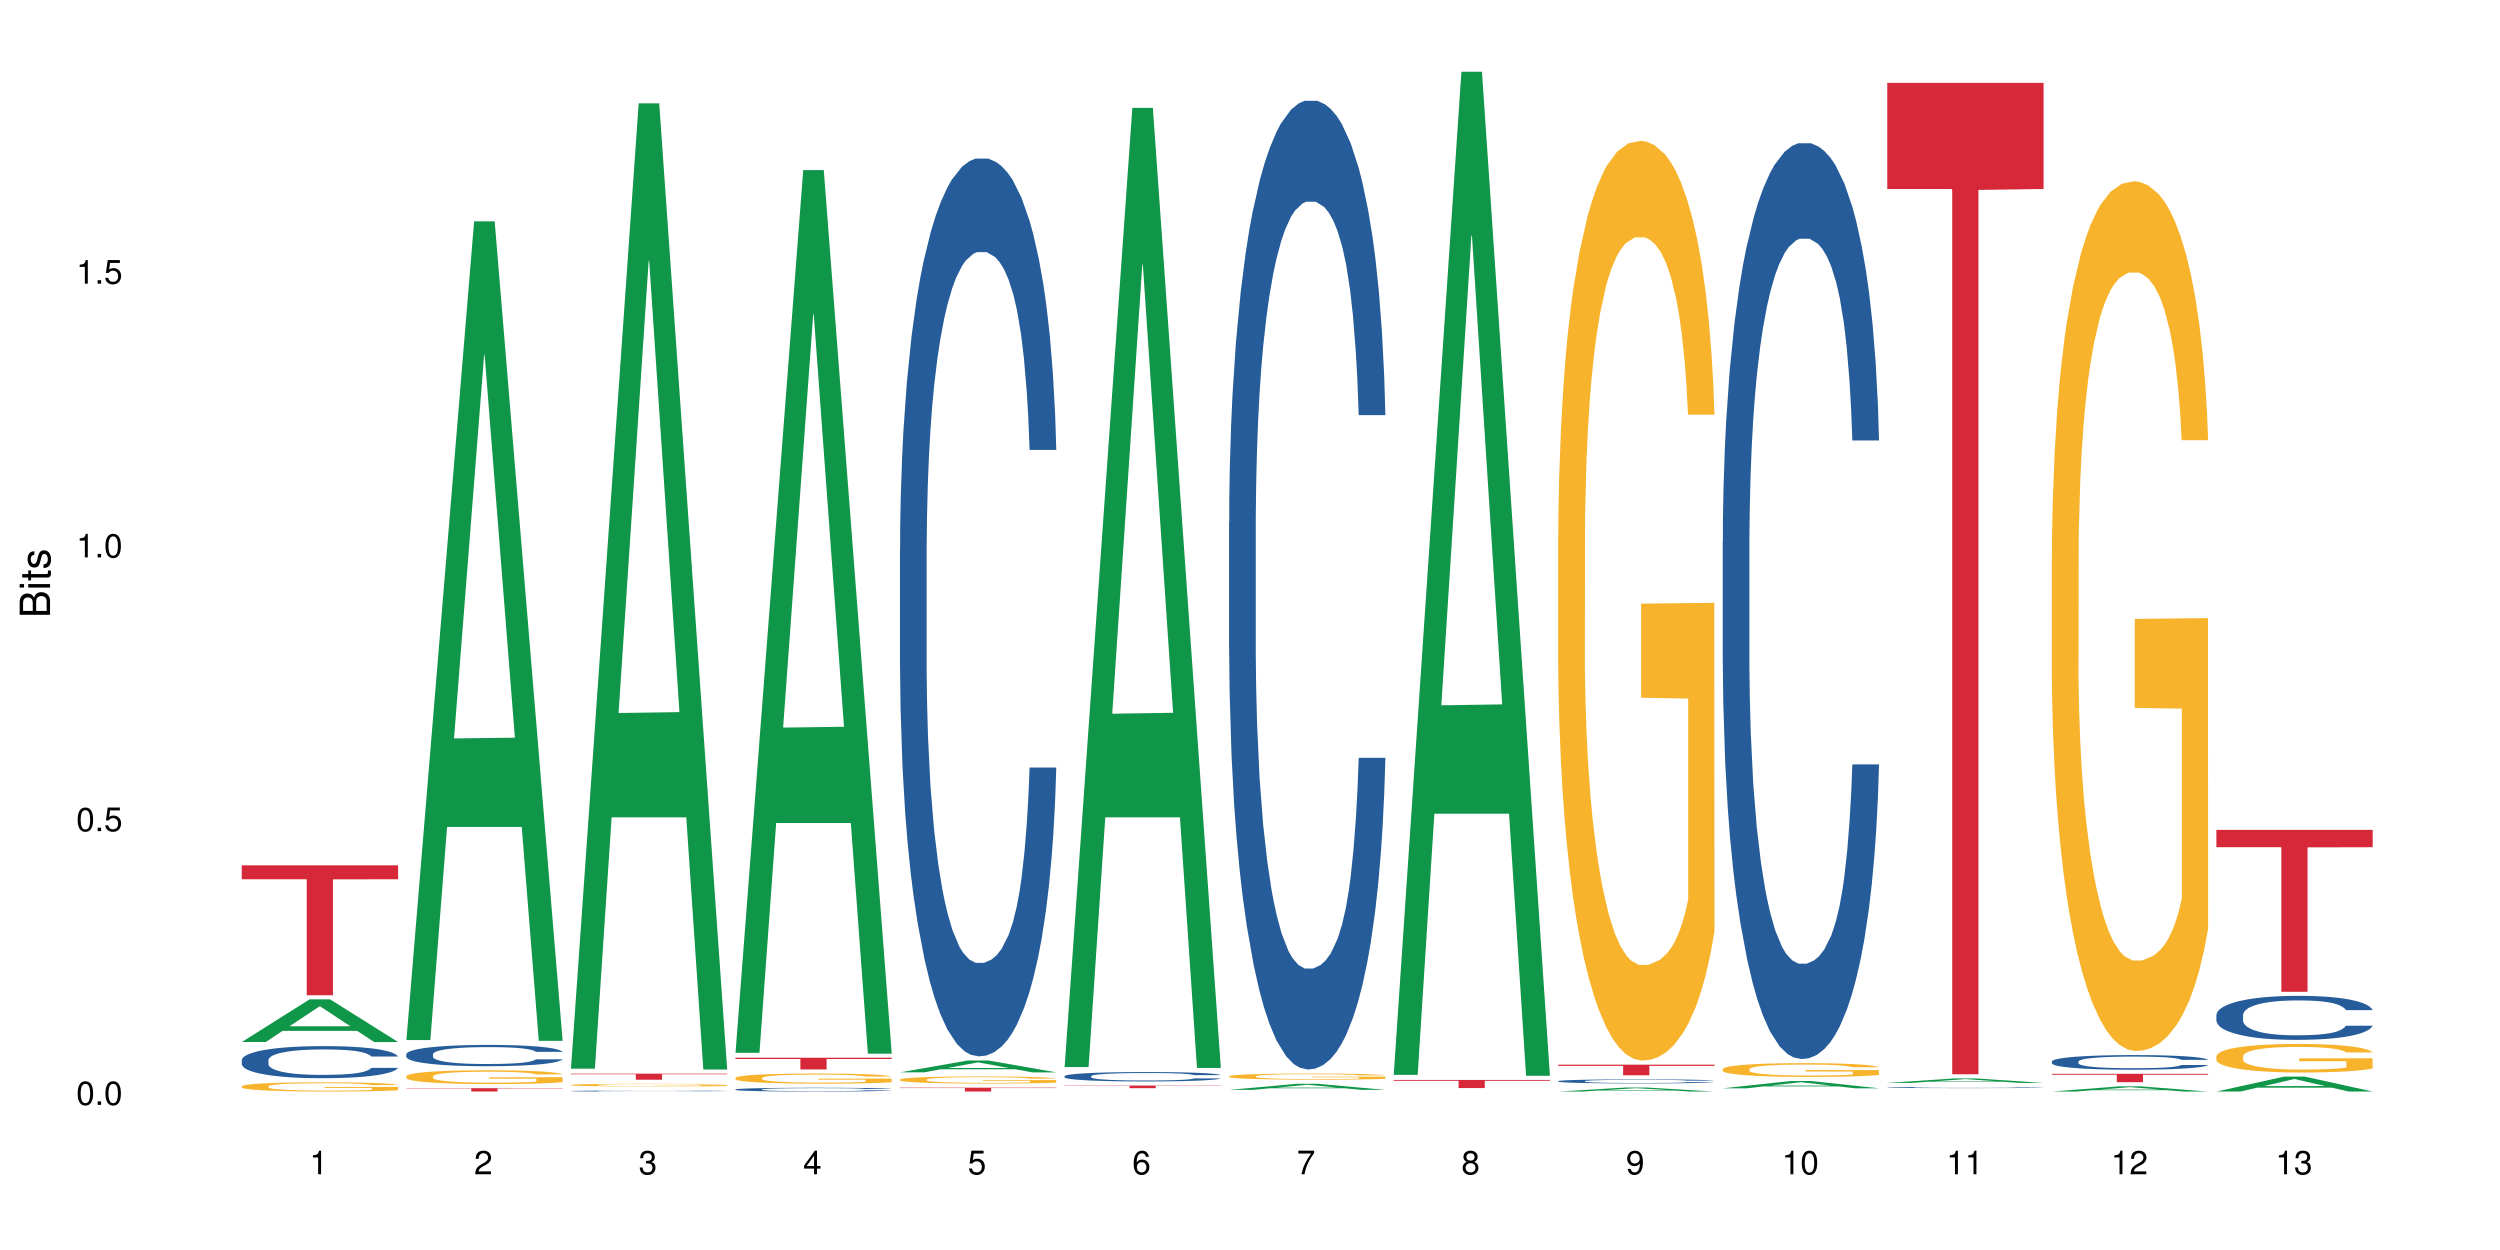 <?xml version="1.0" encoding="UTF-8"?>
<svg xmlns="http://www.w3.org/2000/svg" xmlns:xlink="http://www.w3.org/1999/xlink" width="720pt" height="360pt" viewBox="0 0 720 360" version="1.1">
<defs>
<g>
<symbol overflow="visible" id="glyph0-0">
<path style="stroke:none;" d=""/>
</symbol>
<symbol overflow="visible" id="glyph0-1">
<path style="stroke:none;" d="M 2.641 -6.797 C 2 -6.797 1.422 -6.531 1.078 -6.047 C 0.641 -5.453 0.406 -4.547 0.406 -3.297 C 0.406 -1 1.188 0.219 2.641 0.219 C 4.078 0.219 4.859 -1 4.859 -3.234 C 4.859 -4.562 4.656 -5.438 4.203 -6.047 C 3.844 -6.531 3.281 -6.797 2.641 -6.797 Z M 2.641 -6.047 C 3.547 -6.047 4 -5.125 4 -3.312 C 4 -1.375 3.562 -0.484 2.625 -0.484 C 1.734 -0.484 1.281 -1.422 1.281 -3.281 C 1.281 -5.141 1.734 -6.047 2.641 -6.047 Z M 2.641 -6.047 "/>
</symbol>
<symbol overflow="visible" id="glyph0-2">
<path style="stroke:none;" d="M 1.828 -1 L 0.828 -1 L 0.828 0 L 1.828 0 Z M 1.828 -1 "/>
</symbol>
<symbol overflow="visible" id="glyph0-3">
<path style="stroke:none;" d="M 4.562 -6.797 L 1.062 -6.797 L 0.547 -3.094 L 1.328 -3.094 C 1.719 -3.562 2.047 -3.734 2.578 -3.734 C 3.484 -3.734 4.062 -3.109 4.062 -2.094 C 4.062 -1.125 3.484 -0.531 2.578 -0.531 C 1.828 -0.531 1.375 -0.906 1.188 -1.672 L 0.328 -1.672 C 0.453 -1.109 0.547 -0.844 0.75 -0.594 C 1.125 -0.078 1.828 0.219 2.594 0.219 C 3.969 0.219 4.922 -0.781 4.922 -2.219 C 4.922 -3.562 4.031 -4.484 2.719 -4.484 C 2.25 -4.484 1.859 -4.359 1.469 -4.062 L 1.734 -5.969 L 4.562 -5.969 Z M 4.562 -6.797 "/>
</symbol>
<symbol overflow="visible" id="glyph0-4">
<path style="stroke:none;" d="M 2.484 -4.844 L 2.484 0 L 3.328 0 L 3.328 -6.797 L 2.766 -6.797 C 2.469 -5.75 2.281 -5.609 0.984 -5.453 L 0.984 -4.844 Z M 2.484 -4.844 "/>
</symbol>
<symbol overflow="visible" id="glyph0-5">
<path style="stroke:none;" d="M 4.859 -0.828 L 1.281 -0.828 C 1.359 -1.391 1.672 -1.75 2.5 -2.234 L 3.469 -2.75 C 4.406 -3.266 4.906 -3.969 4.906 -4.812 C 4.906 -5.375 4.672 -5.906 4.266 -6.266 C 3.859 -6.625 3.375 -6.797 2.719 -6.797 C 1.859 -6.797 1.219 -6.5 0.844 -5.922 C 0.609 -5.562 0.5 -5.125 0.484 -4.438 L 1.328 -4.438 C 1.359 -4.906 1.406 -5.188 1.531 -5.406 C 1.75 -5.812 2.188 -6.062 2.703 -6.062 C 3.469 -6.062 4.031 -5.516 4.031 -4.781 C 4.031 -4.25 3.719 -3.797 3.125 -3.438 L 2.234 -2.938 C 0.812 -2.141 0.406 -1.5 0.328 0 L 4.859 0 Z M 4.859 -0.828 "/>
</symbol>
<symbol overflow="visible" id="glyph0-6">
<path style="stroke:none;" d="M 2.125 -3.125 L 2.578 -3.125 C 3.516 -3.125 3.984 -2.703 3.984 -1.891 C 3.984 -1.031 3.469 -0.531 2.578 -0.531 C 1.656 -0.531 1.203 -0.984 1.156 -1.969 L 0.312 -1.969 C 0.344 -1.422 0.438 -1.078 0.609 -0.766 C 0.953 -0.109 1.625 0.219 2.547 0.219 C 3.953 0.219 4.859 -0.609 4.859 -1.906 C 4.859 -2.766 4.516 -3.25 3.703 -3.516 C 4.344 -3.766 4.656 -4.25 4.656 -4.938 C 4.656 -6.109 3.875 -6.797 2.578 -6.797 C 1.203 -6.797 0.484 -6.047 0.453 -4.609 L 1.297 -4.609 C 1.312 -5.016 1.344 -5.25 1.453 -5.453 C 1.641 -5.828 2.062 -6.062 2.594 -6.062 C 3.344 -6.062 3.797 -5.625 3.797 -4.906 C 3.797 -4.422 3.609 -4.141 3.25 -3.984 C 3.016 -3.891 2.719 -3.844 2.125 -3.844 Z M 2.125 -3.125 "/>
</symbol>
<symbol overflow="visible" id="glyph0-7">
<path style="stroke:none;" d="M 3.141 -1.625 L 3.141 0 L 3.984 0 L 3.984 -1.625 L 4.984 -1.625 L 4.984 -2.391 L 3.984 -2.391 L 3.984 -6.797 L 3.359 -6.797 L 0.266 -2.516 L 0.266 -1.625 Z M 3.141 -2.391 L 1 -2.391 L 3.141 -5.359 Z M 3.141 -2.391 "/>
</symbol>
<symbol overflow="visible" id="glyph0-8">
<path style="stroke:none;" d="M 4.781 -5.031 C 4.609 -6.141 3.891 -6.797 2.844 -6.797 C 2.094 -6.797 1.422 -6.438 1.031 -5.828 C 0.609 -5.172 0.406 -4.344 0.406 -3.094 C 0.406 -1.953 0.578 -1.234 0.984 -0.625 C 1.359 -0.078 1.953 0.219 2.703 0.219 C 3.984 0.219 4.922 -0.734 4.922 -2.078 C 4.922 -3.344 4.062 -4.234 2.844 -4.234 C 2.172 -4.234 1.641 -3.969 1.281 -3.469 C 1.281 -5.125 1.828 -6.047 2.797 -6.047 C 3.391 -6.047 3.797 -5.672 3.938 -5.031 Z M 2.734 -3.484 C 3.547 -3.484 4.062 -2.922 4.062 -2 C 4.062 -1.156 3.484 -0.531 2.703 -0.531 C 1.922 -0.531 1.328 -1.188 1.328 -2.047 C 1.328 -2.891 1.906 -3.484 2.734 -3.484 Z M 2.734 -3.484 "/>
</symbol>
<symbol overflow="visible" id="glyph0-9">
<path style="stroke:none;" d="M 4.984 -6.797 L 0.438 -6.797 L 0.438 -5.969 L 4.109 -5.969 C 2.5 -3.656 1.828 -2.234 1.328 0 L 2.219 0 C 2.594 -2.172 3.453 -4.047 4.984 -6.094 Z M 4.984 -6.797 "/>
</symbol>
<symbol overflow="visible" id="glyph0-10">
<path style="stroke:none;" d="M 3.75 -3.578 C 4.453 -4 4.688 -4.344 4.688 -4.984 C 4.688 -6.047 3.844 -6.797 2.641 -6.797 C 1.438 -6.797 0.594 -6.047 0.594 -4.984 C 0.594 -4.359 0.828 -4.016 1.516 -3.578 C 0.734 -3.203 0.359 -2.641 0.359 -1.891 C 0.359 -0.641 1.297 0.219 2.641 0.219 C 3.984 0.219 4.922 -0.641 4.922 -1.875 C 4.922 -2.641 4.531 -3.203 3.75 -3.578 Z M 2.641 -6.047 C 3.359 -6.047 3.812 -5.625 3.812 -4.969 C 3.812 -4.344 3.344 -3.922 2.641 -3.922 C 1.922 -3.922 1.453 -4.344 1.453 -4.984 C 1.453 -5.625 1.922 -6.047 2.641 -6.047 Z M 2.641 -3.203 C 3.484 -3.203 4.062 -2.672 4.062 -1.875 C 4.062 -1.062 3.484 -0.531 2.625 -0.531 C 1.797 -0.531 1.219 -1.078 1.219 -1.875 C 1.219 -2.672 1.797 -3.203 2.641 -3.203 Z M 2.641 -3.203 "/>
</symbol>
<symbol overflow="visible" id="glyph0-11">
<path style="stroke:none;" d="M 0.516 -1.547 C 0.672 -0.438 1.406 0.219 2.438 0.219 C 3.188 0.219 3.859 -0.141 4.266 -0.75 C 4.688 -1.406 4.891 -2.25 4.891 -3.484 C 4.891 -4.625 4.703 -5.359 4.312 -5.953 C 3.938 -6.5 3.344 -6.797 2.594 -6.797 C 1.297 -6.797 0.359 -5.844 0.359 -4.516 C 0.359 -3.25 1.234 -2.344 2.453 -2.344 C 3.094 -2.344 3.562 -2.578 4.016 -3.109 C 4 -1.453 3.469 -0.531 2.5 -0.531 C 1.906 -0.531 1.484 -0.906 1.359 -1.547 Z M 2.578 -6.062 C 3.375 -6.062 3.969 -5.406 3.969 -4.531 C 3.969 -3.688 3.375 -3.094 2.547 -3.094 C 1.734 -3.094 1.234 -3.672 1.234 -4.578 C 1.234 -5.438 1.797 -6.062 2.578 -6.062 Z M 2.578 -6.062 "/>
</symbol>
<symbol overflow="visible" id="glyph1-0">
<path style="stroke:none;" d=""/>
</symbol>
<symbol overflow="visible" id="glyph1-1">
<path style="stroke:none;" d="M 0 -0.953 L 0 -4.891 C 0 -5.719 -0.234 -6.344 -0.734 -6.797 C -1.188 -7.234 -1.812 -7.469 -2.5 -7.469 C -3.547 -7.469 -4.188 -7 -4.625 -5.875 C -4.984 -6.672 -5.641 -7.094 -6.531 -7.094 C -7.156 -7.094 -7.734 -6.859 -8.141 -6.391 C -8.562 -5.938 -8.75 -5.344 -8.75 -4.5 L -8.75 -0.953 Z M -4.984 -2.062 L -7.766 -2.062 L -7.766 -4.219 C -7.766 -4.844 -7.688 -5.203 -7.453 -5.5 C -7.219 -5.812 -6.859 -5.969 -6.375 -5.969 C -5.906 -5.969 -5.531 -5.812 -5.297 -5.5 C -5.062 -5.203 -4.984 -4.844 -4.984 -4.219 Z M -0.984 -2.062 L -4 -2.062 L -4 -4.781 C -4 -5.328 -3.859 -5.688 -3.578 -5.953 C -3.297 -6.219 -2.922 -6.359 -2.484 -6.359 C -2.062 -6.359 -1.688 -6.219 -1.406 -5.953 C -1.109 -5.688 -0.984 -5.328 -0.984 -4.781 Z M -0.984 -2.062 "/>
</symbol>
<symbol overflow="visible" id="glyph1-2">
<path style="stroke:none;" d="M -6.281 -1.797 L -6.281 -0.797 L 0 -0.797 L 0 -1.797 Z M -8.75 -1.797 L -8.75 -0.797 L -7.484 -0.797 L -7.484 -1.797 Z M -8.75 -1.797 "/>
</symbol>
<symbol overflow="visible" id="glyph1-3">
<path style="stroke:none;" d="M -6.281 -3.047 L -6.281 -2.016 L -8.016 -2.016 L -8.016 -1.016 L -6.281 -1.016 L -6.281 -0.172 L -5.469 -0.172 L -5.469 -1.016 L -0.719 -1.016 C -0.078 -1.016 0.281 -1.453 0.281 -2.234 C 0.281 -2.469 0.25 -2.719 0.188 -3.047 L -0.641 -3.047 C -0.609 -2.922 -0.594 -2.766 -0.594 -2.562 C -0.594 -2.141 -0.719 -2.016 -1.156 -2.016 L -5.469 -2.016 L -5.469 -3.047 Z M -6.281 -3.047 "/>
</symbol>
<symbol overflow="visible" id="glyph1-4">
<path style="stroke:none;" d="M -4.531 -5.25 C -5.766 -5.25 -6.469 -4.422 -6.469 -2.969 C -6.469 -1.516 -5.719 -0.562 -4.547 -0.562 C -3.562 -0.562 -3.094 -1.062 -2.734 -2.562 L -2.516 -3.484 C -2.344 -4.188 -2.094 -4.469 -1.625 -4.469 C -1.047 -4.469 -0.641 -3.875 -0.641 -3 C -0.641 -2.453 -0.797 -2 -1.062 -1.75 C -1.25 -1.594 -1.422 -1.531 -1.875 -1.469 L -1.875 -0.406 C -0.422 -0.453 0.281 -1.266 0.281 -2.922 C 0.281 -4.5 -0.5 -5.516 -1.719 -5.516 C -2.656 -5.516 -3.172 -4.984 -3.469 -3.734 L -3.703 -2.766 C -3.891 -1.953 -4.156 -1.609 -4.594 -1.609 C -5.172 -1.609 -5.547 -2.125 -5.547 -2.938 C -5.547 -3.75 -5.203 -4.172 -4.531 -4.203 Z M -4.531 -5.25 "/>
</symbol>
</g>
</defs>
<g id="surface23555">
<rect x="0" y="0" width="720" height="360" style="fill:rgb(100%,100%,100%);fill-opacity:1;stroke:none;"/>
<path style=" stroke:none;fill-rule:nonzero;fill:rgb(6.275%,58.824%,28.235%);fill-opacity:1;" d="M 69.629 300.098 L 69.676 300.086 L 89.156 287.816 L 95.074 287.816 L 114.648 300.109 L 107.773 300.109 L 102.867 296.898 L 81.367 296.898 L 76.555 300.098 L 69.629 300.098 L 83.434 295.57 L 100.895 295.562 L 92.188 289.824 L 92.09 289.812 L 91.996 289.848 L 83.387 295.562 L 83.434 295.57 Z M 69.629 300.098 "/>
<path style=" stroke:none;fill-rule:nonzero;fill:rgb(14.51%,36.078%,60%);fill-opacity:1;" d="M 69.629 305.305 L 69.684 305.297 L 69.684 305.094 L 69.848 304.773 L 70.234 304.367 L 70.617 304.09 L 71.605 303.59 L 72.977 303.109 L 74.406 302.738 L 75.449 302.52 L 76.383 302.352 L 78.523 302.039 L 79.895 301.879 L 81.379 301.734 L 83.191 301.59 L 84.508 301.508 L 87.473 301.371 L 89.668 301.312 L 91.371 301.289 L 95.051 301.289 L 97.246 301.32 L 98.84 301.363 L 100.594 301.43 L 102.078 301.508 L 104.656 301.691 L 106.965 301.93 L 108.008 302.062 L 109.652 302.324 L 110.918 302.578 L 111.797 302.797 L 112.785 303.109 L 113.66 303.492 L 114.32 303.922 L 114.648 304.285 L 106.965 304.285 L 106.578 303.945 L 106.141 303.684 L 105.316 303.34 L 104.492 303.094 L 103.34 302.848 L 102.297 302.688 L 100.871 302.527 L 99.605 302.426 L 98.289 302.352 L 97.027 302.301 L 94.609 302.25 L 91.809 302.25 L 90.766 302.266 L 88.625 302.336 L 87.473 302.395 L 85.824 302.512 L 84.672 302.621 L 83.301 302.789 L 82.367 302.934 L 81.215 303.152 L 80.391 303.348 L 79.457 303.625 L 78.906 303.836 L 78.414 304.074 L 77.977 304.352 L 77.645 304.648 L 77.426 304.961 L 77.316 305.262 L 77.316 306.57 L 77.426 306.875 L 77.699 307.23 L 78.414 307.746 L 79.457 308.191 L 80.664 308.547 L 81.816 308.801 L 82.477 308.918 L 83.355 309.055 L 84.727 309.223 L 86.703 309.391 L 87.855 309.457 L 89.613 309.527 L 91.426 309.559 L 93.844 309.559 L 95.984 309.527 L 97.41 309.484 L 98.895 309.418 L 100.926 309.273 L 102.188 309.137 L 103.285 308.977 L 104.109 308.816 L 104.656 308.684 L 105.48 308.422 L 106.141 308.133 L 106.633 307.836 L 106.965 307.551 L 114.648 307.551 L 114.32 307.887 L 113.828 308.219 L 113.332 308.461 L 112.562 308.758 L 111.688 309.02 L 110.422 309.316 L 109.379 309.508 L 108.008 309.719 L 106.746 309.879 L 105.371 310.023 L 103.34 310.191 L 102.023 310.277 L 100.594 310.352 L 98.895 310.422 L 96.75 310.48 L 94.445 310.512 L 92.305 310.523 L 90 310.504 L 88.297 310.473 L 86.047 310.395 L 83.246 310.242 L 81.215 310.082 L 79.621 309.922 L 78.25 309.754 L 76.711 309.527 L 74.734 309.156 L 73.527 308.867 L 72.703 308.633 L 71.77 308.301 L 71.113 308.008 L 70.344 307.535 L 69.793 306.934 L 69.629 306.469 Z M 69.629 305.305 "/>
<path style=" stroke:none;fill-rule:nonzero;fill:rgb(96.863%,70.196%,16.863%);fill-opacity:1;" d="M 69.629 312.844 L 69.684 312.844 L 69.684 312.793 L 69.902 312.684 L 70.453 312.531 L 71.168 312.41 L 71.934 312.312 L 72.43 312.258 L 73.254 312.188 L 73.965 312.133 L 75.777 312.023 L 78.086 311.922 L 79.348 311.879 L 80.773 311.836 L 82.805 311.789 L 83.738 311.773 L 86.594 311.734 L 89.832 311.707 L 93.402 311.703 L 95.051 311.703 L 97.301 311.715 L 100.375 311.742 L 102.133 311.766 L 103.504 311.789 L 104.934 311.82 L 106.688 311.871 L 108.336 311.93 L 109.652 311.988 L 110.973 312.059 L 112.07 312.137 L 113.004 312.223 L 113.828 312.324 L 114.32 312.41 L 114.648 312.496 L 107.02 312.496 L 106.578 312.41 L 106.086 312.344 L 105.262 312.266 L 104.438 312.207 L 103.613 312.16 L 102.078 312.098 L 100.758 312.059 L 99.113 312.023 L 97.52 312 L 95.707 311.988 L 94.609 311.98 L 91.699 311.98 L 89.066 312 L 87.527 312.02 L 86.43 312.039 L 84.891 312.074 L 83.961 312.105 L 83.41 312.125 L 81.762 312.199 L 80.664 312.266 L 80.062 312.312 L 79.293 312.387 L 78.742 312.453 L 78.141 312.551 L 77.809 312.621 L 77.371 312.789 L 77.316 313.227 L 77.48 313.32 L 77.809 313.422 L 78.25 313.508 L 78.906 313.602 L 79.566 313.672 L 80.719 313.766 L 81.707 313.828 L 82.477 313.871 L 83.961 313.938 L 84.562 313.957 L 85.992 314.004 L 87.473 314.035 L 89.285 314.066 L 90.656 314.082 L 92.855 314.094 L 95.652 314.094 L 98.949 314.078 L 101.035 314.059 L 102.461 314.039 L 103.395 314.023 L 104.547 313.996 L 105.371 313.973 L 106.141 313.945 L 107.074 313.902 L 107.074 313.32 L 93.512 313.316 L 93.512 313.043 L 114.594 313.043 L 114.648 313.996 L 113.496 314.062 L 112.07 314.125 L 110.699 314.172 L 109.27 314.215 L 107.238 314.262 L 105.59 314.289 L 103.066 314.324 L 100.758 314.348 L 98.344 314.359 L 96.203 314.367 L 93.676 314.371 L 91.426 314.367 L 89.012 314.352 L 87.09 314.332 L 85.332 314.309 L 83.574 314.277 L 81.379 314.223 L 79.953 314.184 L 78.469 314.133 L 76.988 314.07 L 75.668 314.004 L 74.789 313.953 L 73.91 313.895 L 72.977 313.82 L 72.102 313.738 L 71.441 313.664 L 70.836 313.578 L 70.398 313.496 L 69.957 313.387 L 69.738 313.301 L 69.629 313.227 Z M 69.629 312.844 "/>
<path style=" stroke:none;fill-rule:nonzero;fill:rgb(83.922%,15.686%,22.353%);fill-opacity:1;" d="M 69.629 249.215 L 114.648 249.215 L 114.648 253.223 L 95.887 253.258 L 95.887 286.637 L 88.34 286.637 L 88.34 253.293 L 88.23 253.223 L 69.629 253.223 Z M 69.629 249.215 "/>
<path style=" stroke:none;fill-rule:nonzero;fill:rgb(6.275%,58.824%,28.235%);fill-opacity:1;" d="M 117.02 299.539 L 117.066 299.316 L 136.547 63.742 L 142.465 63.742 L 162.039 299.762 L 155.164 299.762 L 150.258 238.152 L 128.758 238.152 L 123.945 299.539 L 117.02 299.539 L 130.824 212.668 L 148.285 212.445 L 139.578 102.305 L 139.48 102.082 L 139.387 102.746 L 130.777 212.445 L 130.824 212.668 Z M 117.02 299.539 "/>
<path style=" stroke:none;fill-rule:nonzero;fill:rgb(14.51%,36.078%,60%);fill-opacity:1;" d="M 117.02 303.605 L 117.074 303.602 L 117.074 303.465 L 117.238 303.254 L 117.625 302.984 L 118.008 302.801 L 118.996 302.469 L 120.367 302.148 L 121.797 301.902 L 122.84 301.758 L 123.773 301.645 L 125.914 301.438 L 127.285 301.332 L 128.77 301.238 L 130.582 301.141 L 131.898 301.086 L 134.863 300.996 L 137.059 300.957 L 138.762 300.941 L 142.441 300.941 L 144.637 300.961 L 146.23 300.992 L 147.984 301.035 L 149.469 301.086 L 152.047 301.211 L 154.355 301.367 L 155.398 301.457 L 157.043 301.629 L 158.309 301.797 L 159.188 301.941 L 160.176 302.148 L 161.051 302.402 L 161.711 302.688 L 162.039 302.93 L 154.355 302.93 L 153.969 302.703 L 153.531 302.531 L 152.707 302.301 L 151.883 302.137 L 150.73 301.977 L 149.688 301.871 L 148.262 301.762 L 146.996 301.695 L 145.68 301.645 L 144.418 301.613 L 142 301.578 L 139.199 301.578 L 138.156 301.59 L 136.016 301.633 L 134.863 301.672 L 133.215 301.754 L 132.062 301.824 L 130.691 301.938 L 129.758 302.031 L 128.605 302.176 L 127.781 302.305 L 126.848 302.492 L 126.297 302.633 L 125.805 302.789 L 125.367 302.973 L 125.035 303.168 L 124.816 303.375 L 124.707 303.578 L 124.707 304.445 L 124.816 304.648 L 125.09 304.883 L 125.805 305.223 L 126.848 305.52 L 128.055 305.754 L 129.207 305.922 L 129.867 306 L 130.746 306.09 L 132.117 306.203 L 134.094 306.316 L 135.246 306.359 L 137.004 306.406 L 138.816 306.426 L 141.234 306.426 L 143.375 306.406 L 144.801 306.379 L 146.285 306.332 L 148.316 306.238 L 149.578 306.148 L 150.676 306.043 L 151.5 305.934 L 152.047 305.844 L 152.871 305.672 L 153.531 305.48 L 154.023 305.285 L 154.355 305.094 L 162.039 305.094 L 161.711 305.32 L 161.219 305.539 L 160.723 305.699 L 159.953 305.895 L 159.074 306.07 L 157.812 306.266 L 156.77 306.395 L 155.398 306.535 L 154.137 306.641 L 152.762 306.734 L 150.73 306.848 L 149.414 306.902 L 147.984 306.953 L 146.285 307 L 144.141 307.039 L 141.836 307.059 L 139.695 307.066 L 137.391 307.055 L 135.688 307.031 L 133.438 306.98 L 130.637 306.883 L 128.605 306.773 L 127.012 306.668 L 125.641 306.555 L 124.102 306.406 L 122.125 306.16 L 120.918 305.969 L 120.094 305.812 L 119.16 305.594 L 118.504 305.398 L 117.734 305.082 L 117.184 304.688 L 117.02 304.379 Z M 117.02 303.605 "/>
<path style=" stroke:none;fill-rule:nonzero;fill:rgb(96.863%,70.196%,16.863%);fill-opacity:1;" d="M 117.02 309.949 L 117.074 309.945 L 117.074 309.871 L 117.293 309.707 L 117.844 309.484 L 118.559 309.297 L 119.324 309.152 L 119.82 309.078 L 120.645 308.969 L 121.355 308.887 L 123.168 308.727 L 125.477 308.57 L 126.738 308.508 L 128.164 308.445 L 130.195 308.375 L 131.129 308.352 L 133.984 308.293 L 137.223 308.258 L 140.793 308.246 L 142.441 308.25 L 144.691 308.262 L 147.766 308.305 L 149.523 308.34 L 150.895 308.375 L 152.324 308.422 L 154.078 308.496 L 155.727 308.582 L 157.043 308.672 L 158.363 308.777 L 159.461 308.895 L 160.395 309.023 L 161.219 309.176 L 161.711 309.301 L 162.039 309.43 L 154.41 309.43 L 153.969 309.301 L 153.477 309.203 L 152.652 309.086 L 151.828 308.996 L 151.004 308.93 L 149.469 308.832 L 148.148 308.777 L 146.504 308.727 L 144.91 308.691 L 143.098 308.672 L 142 308.664 L 139.09 308.664 L 136.457 308.688 L 134.918 308.719 L 133.82 308.746 L 132.281 308.801 L 131.352 308.844 L 130.801 308.875 L 129.152 308.984 L 128.055 309.086 L 127.453 309.156 L 126.684 309.266 L 126.133 309.363 L 125.531 309.508 L 125.199 309.617 L 124.762 309.863 L 124.707 310.52 L 124.871 310.656 L 125.199 310.805 L 125.641 310.938 L 126.297 311.074 L 126.957 311.18 L 128.109 311.32 L 129.098 311.414 L 129.867 311.477 L 131.352 311.574 L 131.953 311.609 L 133.383 311.672 L 134.863 311.723 L 136.676 311.77 L 138.047 311.789 L 140.246 311.809 L 143.043 311.809 L 146.34 311.785 L 148.426 311.758 L 149.852 311.727 L 150.785 311.703 L 151.938 311.664 L 152.762 311.625 L 153.531 311.586 L 154.465 311.523 L 154.465 310.656 L 140.902 310.652 L 140.902 310.246 L 161.984 310.242 L 162.039 311.664 L 160.887 311.762 L 159.461 311.855 L 158.086 311.93 L 156.66 311.988 L 154.629 312.059 L 152.98 312.102 L 150.457 312.152 L 148.148 312.188 L 145.734 312.207 L 143.594 312.219 L 141.066 312.223 L 138.816 312.215 L 136.402 312.191 L 134.48 312.164 L 132.723 312.129 L 130.965 312.082 L 128.77 312.004 L 127.34 311.941 L 125.859 311.867 L 124.379 311.777 L 123.059 311.676 L 122.18 311.602 L 121.301 311.516 L 120.367 311.406 L 119.492 311.281 L 118.832 311.168 L 118.227 311.043 L 117.789 310.922 L 117.348 310.758 L 117.129 310.629 L 117.02 310.516 Z M 117.02 309.949 "/>
<path style=" stroke:none;fill-rule:nonzero;fill:rgb(83.922%,15.686%,22.353%);fill-opacity:1;" d="M 117.02 313.402 L 162.039 313.402 L 162.039 313.504 L 143.277 313.508 L 143.277 314.371 L 135.73 314.371 L 135.73 313.508 L 135.617 313.504 L 117.02 313.504 Z M 117.02 313.402 "/>
<path style=" stroke:none;fill-rule:nonzero;fill:rgb(6.275%,58.824%,28.235%);fill-opacity:1;" d="M 164.41 307.77 L 164.457 307.508 L 183.938 29.766 L 189.855 29.766 L 209.43 308.031 L 202.555 308.031 L 197.648 235.395 L 176.148 235.395 L 171.336 307.77 L 164.41 307.77 L 178.215 205.348 L 195.676 205.086 L 186.969 75.227 L 186.871 74.965 L 186.777 75.75 L 178.168 205.086 L 178.215 205.348 Z M 164.41 307.77 "/>
<path style=" stroke:none;fill-rule:nonzero;fill:rgb(14.51%,36.078%,60%);fill-opacity:1;" d="M 164.41 314.211 L 164.465 314.211 L 164.465 314.203 L 164.629 314.195 L 165.016 314.184 L 165.398 314.172 L 166.387 314.156 L 167.758 314.145 L 169.188 314.133 L 170.23 314.125 L 171.164 314.121 L 173.305 314.109 L 174.676 314.105 L 176.16 314.102 L 177.973 314.098 L 179.289 314.094 L 182.254 314.09 L 184.449 314.09 L 186.152 314.086 L 189.832 314.086 L 192.027 314.09 L 195.375 314.09 L 196.859 314.094 L 199.438 314.098 L 201.746 314.105 L 202.789 314.109 L 204.434 314.117 L 205.699 314.125 L 206.578 314.133 L 207.566 314.145 L 208.441 314.156 L 209.102 314.168 L 209.43 314.18 L 201.746 314.18 L 201.359 314.168 L 200.922 314.16 L 200.098 314.148 L 199.273 314.145 L 198.121 314.137 L 197.078 314.129 L 195.652 314.125 L 194.387 314.121 L 193.07 314.121 L 191.809 314.117 L 185.547 314.117 L 183.406 314.121 L 182.254 314.121 L 180.605 314.125 L 179.453 314.129 L 178.082 314.133 L 177.148 314.137 L 175.996 314.145 L 175.172 314.148 L 174.238 314.16 L 173.688 314.164 L 173.195 314.172 L 172.754 314.18 L 172.207 314.199 L 172.098 314.211 L 172.098 314.25 L 172.207 314.258 L 172.48 314.27 L 173.195 314.285 L 174.238 314.301 L 175.445 314.309 L 176.598 314.316 L 177.258 314.32 L 178.137 314.324 L 179.508 314.332 L 181.484 314.336 L 182.637 314.34 L 192.191 314.34 L 193.676 314.336 L 195.707 314.332 L 196.969 314.328 L 198.066 314.324 L 198.891 314.316 L 199.438 314.312 L 200.262 314.305 L 200.922 314.297 L 201.414 314.289 L 201.746 314.281 L 209.43 314.281 L 208.609 314.301 L 208.113 314.309 L 207.344 314.316 L 206.465 314.324 L 205.203 314.332 L 204.16 314.34 L 202.789 314.348 L 201.523 314.352 L 200.152 314.355 L 198.121 314.359 L 196.805 314.363 L 195.375 314.367 L 193.676 314.367 L 191.531 314.371 L 184.781 314.371 L 183.078 314.367 L 180.828 314.367 L 178.027 314.363 L 175.996 314.355 L 174.402 314.352 L 173.031 314.348 L 171.492 314.34 L 169.516 314.328 L 168.309 314.32 L 167.484 314.312 L 166.551 314.301 L 165.895 314.293 L 165.125 314.277 L 164.574 314.262 L 164.41 314.246 Z M 164.41 314.211 "/>
<path style=" stroke:none;fill-rule:nonzero;fill:rgb(96.863%,70.196%,16.863%);fill-opacity:1;" d="M 164.41 312.465 L 164.465 312.465 L 164.465 312.453 L 164.684 312.422 L 165.234 312.375 L 165.949 312.34 L 166.715 312.312 L 167.211 312.297 L 168.035 312.277 L 168.746 312.262 L 170.559 312.23 L 172.867 312.199 L 174.129 312.188 L 175.555 312.176 L 177.586 312.16 L 178.52 312.156 L 181.375 312.145 L 184.613 312.137 L 189.832 312.137 L 192.082 312.141 L 195.156 312.148 L 196.914 312.156 L 198.285 312.16 L 199.715 312.172 L 201.469 312.184 L 203.117 312.203 L 204.434 312.219 L 205.754 312.238 L 206.852 312.262 L 207.785 312.285 L 208.609 312.316 L 209.102 312.34 L 209.43 312.367 L 201.801 312.367 L 201.359 312.34 L 200.867 312.324 L 200.043 312.301 L 199.219 312.281 L 198.395 312.27 L 196.859 312.25 L 195.539 312.238 L 193.895 312.23 L 192.301 312.223 L 190.488 312.219 L 186.48 312.219 L 183.848 312.223 L 182.309 312.227 L 181.211 312.234 L 179.672 312.242 L 178.742 312.254 L 178.191 312.258 L 176.543 312.281 L 175.445 312.301 L 174.844 312.312 L 174.074 312.336 L 173.523 312.352 L 172.922 312.383 L 172.59 312.402 L 172.152 312.449 L 172.098 312.578 L 172.262 312.605 L 172.59 312.633 L 173.031 312.66 L 173.688 312.684 L 174.348 312.707 L 175.5 312.734 L 176.488 312.75 L 177.258 312.762 L 178.742 312.781 L 179.344 312.789 L 180.773 312.801 L 182.254 312.812 L 184.066 312.82 L 185.438 312.824 L 187.633 312.828 L 190.434 312.828 L 193.73 312.824 L 195.816 312.816 L 197.242 312.812 L 198.176 312.809 L 199.328 312.801 L 200.152 312.793 L 200.922 312.785 L 201.855 312.773 L 201.855 312.605 L 188.293 312.602 L 188.293 312.523 L 209.375 312.523 L 209.43 312.801 L 208.277 312.816 L 206.852 312.836 L 205.477 312.852 L 204.051 312.863 L 202.02 312.875 L 200.371 312.883 L 197.848 312.895 L 195.539 312.902 L 193.125 312.906 L 186.207 312.906 L 183.793 312.902 L 181.871 312.895 L 180.113 312.891 L 178.355 312.879 L 176.16 312.867 L 174.73 312.852 L 173.25 312.84 L 171.766 312.82 L 170.449 312.801 L 169.57 312.789 L 168.691 312.77 L 167.758 312.75 L 166.883 312.727 L 166.223 312.703 L 165.617 312.68 L 165.18 312.656 L 164.738 312.625 L 164.52 312.598 L 164.41 312.578 Z M 164.41 312.465 "/>
<path style=" stroke:none;fill-rule:nonzero;fill:rgb(83.922%,15.686%,22.353%);fill-opacity:1;" d="M 164.41 309.211 L 209.43 309.211 L 209.43 309.398 L 190.668 309.398 L 190.668 310.957 L 183.117 310.957 L 183.117 309.402 L 183.008 309.398 L 164.41 309.398 Z M 164.41 309.211 "/>
<path style=" stroke:none;fill-rule:nonzero;fill:rgb(6.275%,58.824%,28.235%);fill-opacity:1;" d="M 211.801 303.215 L 211.848 302.977 L 231.328 48.977 L 237.246 48.977 L 256.82 303.453 L 249.945 303.453 L 245.039 237.027 L 223.539 237.027 L 218.727 303.215 L 211.801 303.215 L 225.605 209.547 L 243.066 209.309 L 234.359 90.555 L 234.262 90.316 L 234.168 91.031 L 225.559 209.309 L 225.605 209.547 Z M 211.801 303.215 "/>
<path style=" stroke:none;fill-rule:nonzero;fill:rgb(14.51%,36.078%,60%);fill-opacity:1;" d="M 211.801 313.754 L 211.855 313.75 L 211.855 313.727 L 212.02 313.688 L 212.406 313.641 L 212.789 313.609 L 213.777 313.551 L 215.148 313.492 L 216.578 313.449 L 217.621 313.422 L 218.555 313.402 L 220.695 313.363 L 222.066 313.348 L 223.551 313.328 L 225.363 313.312 L 226.68 313.301 L 229.645 313.285 L 231.84 313.277 L 237.223 313.277 L 239.418 313.281 L 241.012 313.285 L 242.766 313.293 L 244.25 313.301 L 246.828 313.324 L 249.137 313.352 L 250.18 313.367 L 251.824 313.398 L 253.09 313.43 L 253.969 313.453 L 254.957 313.492 L 255.832 313.535 L 256.492 313.59 L 256.82 313.633 L 249.137 313.633 L 248.75 313.59 L 248.312 313.559 L 247.488 313.52 L 246.664 313.488 L 245.512 313.461 L 244.469 313.441 L 243.043 313.422 L 241.777 313.41 L 240.461 313.402 L 239.199 313.395 L 236.781 313.391 L 232.938 313.391 L 230.797 313.398 L 229.645 313.406 L 227.996 313.422 L 226.844 313.434 L 225.473 313.453 L 224.539 313.473 L 223.387 313.496 L 222.562 313.52 L 221.629 313.555 L 221.078 313.578 L 220.586 313.605 L 220.145 313.641 L 219.816 313.676 L 219.598 313.711 L 219.488 313.746 L 219.488 313.902 L 219.598 313.938 L 219.871 313.98 L 220.586 314.043 L 221.629 314.094 L 222.836 314.137 L 223.988 314.168 L 224.648 314.18 L 225.527 314.195 L 226.898 314.215 L 228.875 314.238 L 230.027 314.246 L 231.785 314.254 L 233.598 314.258 L 236.012 314.258 L 238.156 314.254 L 239.582 314.246 L 241.066 314.238 L 243.098 314.223 L 244.359 314.207 L 245.457 314.188 L 246.281 314.168 L 246.828 314.152 L 247.652 314.121 L 248.312 314.086 L 248.805 314.051 L 249.137 314.02 L 256.82 314.02 L 256.492 314.059 L 256 314.098 L 255.504 314.125 L 254.734 314.16 L 253.855 314.191 L 252.594 314.227 L 251.551 314.25 L 250.18 314.277 L 248.914 314.293 L 247.543 314.312 L 245.512 314.332 L 244.195 314.34 L 242.766 314.352 L 241.066 314.359 L 238.922 314.367 L 236.617 314.371 L 234.477 314.371 L 232.172 314.367 L 230.469 314.363 L 228.219 314.355 L 225.418 314.336 L 223.387 314.32 L 221.793 314.301 L 220.422 314.281 L 218.883 314.254 L 216.906 314.207 L 215.699 314.176 L 214.875 314.145 L 213.941 314.109 L 213.285 314.074 L 212.516 314.016 L 211.965 313.945 L 211.801 313.891 Z M 211.801 313.754 "/>
<path style=" stroke:none;fill-rule:nonzero;fill:rgb(96.863%,70.196%,16.863%);fill-opacity:1;" d="M 211.801 310.43 L 211.855 310.426 L 211.855 310.375 L 212.074 310.254 L 212.625 310.09 L 213.34 309.953 L 214.105 309.848 L 214.602 309.793 L 215.426 309.711 L 216.137 309.652 L 217.949 309.531 L 220.258 309.422 L 221.52 309.375 L 222.945 309.328 L 224.977 309.277 L 225.91 309.258 L 228.766 309.215 L 232.004 309.191 L 235.574 309.18 L 237.223 309.184 L 239.473 309.195 L 242.547 309.223 L 244.305 309.25 L 245.676 309.277 L 247.105 309.312 L 248.859 309.363 L 250.508 309.43 L 251.824 309.492 L 253.145 309.574 L 254.242 309.656 L 255.176 309.75 L 256 309.863 L 256.492 309.957 L 256.82 310.051 L 249.191 310.051 L 248.75 309.957 L 248.258 309.883 L 247.434 309.797 L 246.609 309.734 L 245.785 309.684 L 244.25 309.613 L 242.93 309.57 L 241.285 309.531 L 239.691 309.508 L 237.879 309.492 L 236.781 309.488 L 233.871 309.488 L 231.238 309.508 L 229.699 309.527 L 228.602 309.551 L 227.062 309.59 L 226.133 309.621 L 225.582 309.641 L 223.934 309.723 L 222.836 309.801 L 222.234 309.852 L 221.465 309.93 L 220.914 310 L 220.312 310.109 L 219.98 310.188 L 219.543 310.367 L 219.488 310.848 L 219.652 310.949 L 219.98 311.059 L 220.422 311.152 L 221.078 311.254 L 221.738 311.332 L 222.891 311.438 L 223.879 311.504 L 224.648 311.551 L 226.133 311.621 L 226.734 311.645 L 228.164 311.695 L 229.645 311.73 L 231.457 311.762 L 232.828 311.781 L 235.023 311.793 L 237.824 311.793 L 241.121 311.777 L 243.207 311.754 L 244.633 311.734 L 245.566 311.715 L 246.719 311.688 L 247.543 311.66 L 248.312 311.629 L 249.246 311.586 L 249.246 310.949 L 235.684 310.945 L 235.684 310.648 L 256.766 310.645 L 256.82 311.688 L 255.668 311.758 L 254.242 311.828 L 252.867 311.879 L 251.441 311.926 L 249.41 311.977 L 247.762 312.008 L 245.238 312.047 L 242.93 312.07 L 240.516 312.086 L 238.375 312.094 L 235.848 312.098 L 233.598 312.09 L 231.184 312.074 L 229.262 312.055 L 227.504 312.027 L 225.746 311.992 L 223.551 311.938 L 222.121 311.891 L 220.641 311.836 L 219.156 311.77 L 217.84 311.695 L 216.961 311.641 L 216.082 311.578 L 215.148 311.496 L 214.273 311.406 L 213.613 311.324 L 213.008 311.23 L 212.57 311.145 L 212.129 311.023 L 211.91 310.926 L 211.801 310.844 Z M 211.801 310.43 "/>
<path style=" stroke:none;fill-rule:nonzero;fill:rgb(83.922%,15.686%,22.353%);fill-opacity:1;" d="M 211.801 304.633 L 256.82 304.633 L 256.82 304.992 L 238.059 304.996 L 238.059 308.004 L 230.508 308.004 L 230.508 305 L 230.398 304.992 L 211.801 304.992 Z M 211.801 304.633 "/>
<path style=" stroke:none;fill-rule:nonzero;fill:rgb(6.275%,58.824%,28.235%);fill-opacity:1;" d="M 259.191 308.84 L 259.238 308.836 L 278.719 305.418 L 284.637 305.418 L 304.211 308.844 L 297.336 308.844 L 292.43 307.949 L 270.93 307.949 L 266.117 308.84 L 259.191 308.84 L 272.996 307.578 L 290.457 307.578 L 281.75 305.977 L 281.652 305.977 L 281.559 305.984 L 272.949 307.578 L 272.996 307.578 Z M 259.191 308.84 "/>
<path style=" stroke:none;fill-rule:nonzero;fill:rgb(14.51%,36.078%,60%);fill-opacity:1;" d="M 259.191 158.176 L 259.246 157.938 L 259.246 152.266 L 259.41 143.285 L 259.797 131.941 L 260.18 124.141 L 261.168 110.195 L 262.539 96.723 L 263.969 86.324 L 265.012 80.18 L 265.945 75.453 L 268.086 66.707 L 269.457 62.219 L 270.941 58.199 L 272.754 54.18 L 274.07 51.816 L 277.035 48.035 L 279.23 46.383 L 280.934 45.672 L 284.613 45.672 L 286.809 46.617 L 288.398 47.801 L 290.156 49.691 L 291.641 51.816 L 294.219 57.02 L 296.527 63.637 L 297.57 67.418 L 299.215 74.742 L 300.48 81.836 L 301.359 87.98 L 302.348 96.723 L 303.223 107.359 L 303.883 119.414 L 304.211 129.578 L 296.527 129.578 L 296.141 120.121 L 295.703 112.797 L 294.879 103.105 L 294.055 96.25 L 292.902 89.398 L 291.859 84.906 L 290.434 80.418 L 289.168 77.578 L 287.852 75.453 L 286.59 74.035 L 284.172 72.617 L 281.371 72.617 L 280.328 73.09 L 278.188 74.98 L 277.035 76.633 L 275.387 79.945 L 274.234 83.016 L 272.863 87.742 L 271.93 91.762 L 270.777 97.906 L 269.953 103.344 L 269.02 111.141 L 268.469 117.051 L 267.977 123.668 L 267.535 131.469 L 267.207 139.738 L 266.988 148.484 L 266.879 156.992 L 266.879 193.629 L 266.988 202.137 L 267.262 212.062 L 267.977 226.48 L 269.02 239.008 L 270.227 248.934 L 271.379 256.023 L 272.039 259.332 L 272.918 263.113 L 274.289 267.84 L 276.266 272.566 L 277.418 274.457 L 279.176 276.348 L 280.988 277.297 L 283.402 277.297 L 285.547 276.348 L 286.973 275.168 L 288.457 273.277 L 290.488 269.258 L 291.75 265.477 L 292.848 260.988 L 293.672 256.496 L 294.219 252.715 L 295.043 245.387 L 295.703 237.352 L 296.195 229.078 L 296.527 221.043 L 304.211 221.043 L 303.883 230.496 L 303.391 239.715 L 302.895 246.57 L 302.125 254.84 L 301.246 262.168 L 299.984 270.441 L 298.941 275.875 L 297.57 281.785 L 296.305 286.277 L 294.934 290.293 L 292.902 295.02 L 291.586 297.383 L 290.156 299.512 L 288.457 301.402 L 286.312 303.059 L 284.008 304.004 L 281.867 304.238 L 279.562 303.766 L 277.859 302.82 L 275.609 300.695 L 272.809 296.438 L 270.777 291.949 L 269.184 287.457 L 267.812 282.73 L 266.273 276.348 L 264.297 265.949 L 263.09 257.914 L 262.266 251.297 L 261.332 242.078 L 260.676 233.809 L 259.906 220.57 L 259.355 203.789 L 259.191 190.793 Z M 259.191 158.176 "/>
<path style=" stroke:none;fill-rule:nonzero;fill:rgb(96.863%,70.196%,16.863%);fill-opacity:1;" d="M 259.191 310.898 L 259.246 310.898 L 259.246 310.859 L 259.465 310.777 L 260.016 310.66 L 260.73 310.566 L 261.496 310.492 L 261.992 310.453 L 262.816 310.395 L 263.527 310.355 L 265.34 310.27 L 267.648 310.191 L 268.91 310.156 L 270.336 310.125 L 272.367 310.09 L 273.301 310.078 L 276.156 310.047 L 279.395 310.031 L 282.965 310.023 L 284.613 310.027 L 286.863 310.031 L 289.938 310.055 L 291.695 310.07 L 293.066 310.09 L 294.496 310.113 L 296.25 310.152 L 297.898 310.199 L 299.215 310.242 L 300.535 310.297 L 301.633 310.359 L 302.566 310.422 L 303.391 310.5 L 303.883 310.566 L 304.211 310.633 L 296.582 310.633 L 296.141 310.566 L 295.648 310.516 L 294.824 310.453 L 294 310.41 L 293.176 310.375 L 291.641 310.324 L 290.32 310.297 L 288.676 310.27 L 287.082 310.254 L 285.27 310.242 L 284.172 310.238 L 281.262 310.238 L 278.629 310.25 L 277.09 310.266 L 275.992 310.281 L 274.453 310.309 L 273.52 310.332 L 272.973 310.348 L 271.324 310.406 L 270.227 310.457 L 269.625 310.492 L 268.855 310.547 L 268.305 310.598 L 267.703 310.672 L 267.371 310.73 L 266.934 310.855 L 266.879 311.191 L 267.043 311.262 L 267.371 311.34 L 267.812 311.406 L 268.469 311.477 L 269.129 311.531 L 270.281 311.605 L 271.27 311.652 L 272.039 311.684 L 273.52 311.734 L 274.125 311.754 L 275.555 311.785 L 277.035 311.812 L 278.848 311.836 L 280.219 311.848 L 282.414 311.855 L 285.215 311.855 L 288.512 311.844 L 290.598 311.828 L 292.023 311.812 L 292.957 311.801 L 294.109 311.781 L 294.934 311.762 L 295.703 311.742 L 296.637 311.711 L 296.637 311.262 L 283.074 311.262 L 283.074 311.051 L 304.156 311.051 L 304.211 311.781 L 303.059 311.832 L 301.633 311.879 L 300.258 311.918 L 298.832 311.949 L 296.801 311.984 L 295.152 312.008 L 292.629 312.031 L 290.32 312.051 L 287.906 312.059 L 285.766 312.066 L 283.238 312.066 L 280.988 312.062 L 278.574 312.055 L 276.652 312.039 L 274.895 312.02 L 273.137 311.996 L 270.941 311.957 L 269.512 311.926 L 268.031 311.887 L 266.547 311.84 L 265.23 311.789 L 264.352 311.75 L 263.473 311.703 L 262.539 311.648 L 261.664 311.586 L 261.004 311.527 L 260.398 311.461 L 259.961 311.398 L 259.52 311.316 L 259.301 311.25 L 259.191 311.191 Z M 259.191 310.898 "/>
<path style=" stroke:none;fill-rule:nonzero;fill:rgb(83.922%,15.686%,22.353%);fill-opacity:1;" d="M 259.191 313.246 L 304.211 313.246 L 304.211 313.367 L 285.449 313.367 L 285.449 314.371 L 277.898 314.371 L 277.898 313.371 L 277.789 313.367 L 259.191 313.367 Z M 259.191 313.246 "/>
<path style=" stroke:none;fill-rule:nonzero;fill:rgb(6.275%,58.824%,28.235%);fill-opacity:1;" d="M 306.582 307.316 L 306.629 307.055 L 326.109 31.074 L 332.027 31.074 L 351.602 307.574 L 344.727 307.574 L 339.82 235.398 L 318.32 235.398 L 313.508 307.316 L 306.582 307.316 L 320.387 205.543 L 337.848 205.281 L 329.141 76.25 L 329.043 75.988 L 328.949 76.77 L 320.34 205.281 L 320.387 205.543 Z M 306.582 307.316 "/>
<path style=" stroke:none;fill-rule:nonzero;fill:rgb(14.51%,36.078%,60%);fill-opacity:1;" d="M 306.582 309.93 L 306.637 309.93 L 306.637 309.867 L 306.801 309.773 L 307.188 309.656 L 307.57 309.574 L 308.559 309.43 L 309.93 309.289 L 311.359 309.18 L 312.402 309.113 L 313.336 309.066 L 315.477 308.973 L 316.848 308.926 L 318.332 308.887 L 320.145 308.844 L 321.461 308.816 L 324.426 308.777 L 326.621 308.762 L 328.324 308.754 L 332.004 308.754 L 334.199 308.766 L 335.789 308.777 L 337.547 308.797 L 339.031 308.816 L 341.609 308.871 L 343.918 308.941 L 344.961 308.98 L 346.605 309.059 L 347.871 309.133 L 348.75 309.195 L 349.738 309.289 L 350.613 309.398 L 351.273 309.523 L 351.602 309.633 L 343.918 309.633 L 343.531 309.531 L 343.094 309.457 L 342.27 309.355 L 341.445 309.281 L 340.293 309.211 L 339.25 309.164 L 337.824 309.117 L 336.559 309.086 L 335.242 309.066 L 333.98 309.051 L 331.562 309.035 L 328.762 309.035 L 327.719 309.039 L 325.578 309.059 L 324.426 309.078 L 322.777 309.113 L 321.625 309.145 L 320.254 309.195 L 319.32 309.234 L 318.168 309.301 L 317.344 309.355 L 316.41 309.438 L 315.859 309.5 L 315.367 309.57 L 314.926 309.652 L 314.598 309.738 L 314.379 309.828 L 314.27 309.918 L 314.27 310.301 L 314.379 310.391 L 314.652 310.492 L 315.367 310.645 L 316.41 310.777 L 317.617 310.879 L 318.77 310.953 L 319.43 310.988 L 320.309 311.027 L 321.68 311.078 L 323.656 311.125 L 324.809 311.148 L 326.566 311.168 L 328.379 311.176 L 330.793 311.176 L 332.938 311.168 L 334.363 311.152 L 335.848 311.133 L 337.879 311.094 L 339.141 311.051 L 340.238 311.004 L 341.062 310.957 L 341.609 310.918 L 342.434 310.844 L 343.094 310.758 L 343.586 310.672 L 343.918 310.586 L 351.602 310.586 L 351.273 310.688 L 350.781 310.781 L 350.285 310.855 L 349.516 310.941 L 348.637 311.02 L 347.375 311.105 L 346.332 311.16 L 344.961 311.223 L 343.695 311.27 L 342.324 311.312 L 340.293 311.363 L 338.977 311.387 L 337.547 311.41 L 335.848 311.43 L 333.703 311.445 L 331.398 311.457 L 329.258 311.457 L 326.953 311.453 L 325.25 311.441 L 323 311.422 L 320.199 311.375 L 318.168 311.328 L 316.574 311.281 L 315.203 311.234 L 313.664 311.168 L 311.688 311.059 L 310.48 310.973 L 309.656 310.902 L 308.723 310.809 L 308.066 310.723 L 307.297 310.582 L 306.746 310.406 L 306.582 310.273 Z M 306.582 309.93 "/>
<path style=" stroke:none;fill-rule:nonzero;fill:rgb(83.922%,15.686%,22.353%);fill-opacity:1;" d="M 306.582 312.637 L 351.602 312.637 L 351.602 312.719 L 332.84 312.719 L 332.84 313.398 L 325.289 313.398 L 325.289 312.719 L 306.582 312.719 Z M 306.582 312.637 "/>
<path style=" stroke:none;fill-rule:nonzero;fill:rgb(6.275%,58.824%,28.235%);fill-opacity:1;" d="M 353.973 313.879 L 354.02 313.879 L 373.5 312.129 L 379.418 312.129 L 398.992 313.883 L 392.117 313.883 L 387.211 313.422 L 365.707 313.422 L 360.898 313.879 L 353.973 313.879 L 367.777 313.234 L 385.238 313.234 L 376.531 312.414 L 376.434 312.414 L 376.34 312.418 L 367.73 313.234 L 367.777 313.234 Z M 353.973 313.879 "/>
<path style=" stroke:none;fill-rule:nonzero;fill:rgb(14.51%,36.078%,60%);fill-opacity:1;" d="M 353.973 150.414 L 354.027 150.156 L 354.027 144.035 L 354.191 134.348 L 354.578 122.105 L 354.961 113.691 L 355.949 98.645 L 357.32 84.105 L 358.75 72.887 L 359.793 66.258 L 360.727 61.156 L 362.867 51.719 L 364.238 46.875 L 365.723 42.539 L 367.535 38.203 L 368.852 35.652 L 371.816 31.574 L 374.012 29.789 L 375.715 29.023 L 379.395 29.023 L 381.59 30.043 L 383.18 31.316 L 384.938 33.359 L 386.422 35.652 L 389 41.266 L 391.309 48.406 L 392.352 52.484 L 393.996 60.391 L 395.262 68.043 L 396.141 74.672 L 397.129 84.105 L 398.004 95.582 L 398.664 108.59 L 398.992 119.555 L 391.309 119.555 L 390.922 109.355 L 390.484 101.449 L 389.66 90.992 L 388.836 83.598 L 387.684 76.203 L 386.641 71.355 L 385.211 66.512 L 383.949 63.449 L 382.633 61.156 L 381.371 59.625 L 378.953 58.094 L 376.152 58.094 L 375.109 58.605 L 372.969 60.645 L 371.816 62.43 L 370.168 66 L 369.016 69.316 L 367.645 74.418 L 366.711 78.75 L 365.559 85.383 L 364.734 91.246 L 363.801 99.664 L 363.25 106.039 L 362.758 113.18 L 362.316 121.594 L 361.988 130.52 L 361.77 139.957 L 361.66 149.137 L 361.66 188.664 L 361.77 197.848 L 362.043 208.559 L 362.758 224.113 L 363.801 237.629 L 365.008 248.34 L 366.16 255.992 L 366.82 259.562 L 367.699 263.641 L 369.07 268.742 L 371.047 273.84 L 372.199 275.883 L 373.957 277.922 L 375.77 278.941 L 378.184 278.941 L 380.328 277.922 L 381.754 276.648 L 383.238 274.605 L 385.27 270.27 L 386.531 266.191 L 387.629 261.348 L 388.453 256.5 L 389 252.422 L 389.824 244.516 L 390.484 235.844 L 390.977 226.918 L 391.309 218.246 L 398.992 218.246 L 398.664 228.449 L 398.172 238.395 L 397.676 245.789 L 396.906 254.715 L 396.027 262.621 L 394.766 271.547 L 393.723 277.41 L 392.352 283.789 L 391.086 288.633 L 389.715 292.969 L 387.684 298.07 L 386.367 300.617 L 384.938 302.914 L 383.238 304.953 L 381.094 306.738 L 378.789 307.758 L 376.648 308.016 L 374.344 307.504 L 372.641 306.484 L 370.391 304.188 L 367.59 299.598 L 365.559 294.754 L 363.965 289.906 L 362.594 284.809 L 361.055 277.922 L 359.078 266.699 L 357.871 258.031 L 357.047 250.891 L 356.113 240.945 L 355.453 232.02 L 354.688 217.738 L 354.137 199.633 L 353.973 185.605 Z M 353.973 150.414 "/>
<path style=" stroke:none;fill-rule:nonzero;fill:rgb(96.863%,70.196%,16.863%);fill-opacity:1;" d="M 353.973 309.945 L 354.027 309.945 L 354.027 309.91 L 354.246 309.84 L 354.797 309.738 L 355.512 309.66 L 356.277 309.594 L 356.773 309.562 L 357.598 309.512 L 358.309 309.477 L 360.121 309.406 L 362.43 309.34 L 363.691 309.309 L 365.117 309.281 L 367.148 309.25 L 368.082 309.242 L 370.938 309.215 L 374.176 309.199 L 377.746 309.195 L 379.395 309.195 L 381.645 309.203 L 384.719 309.219 L 386.477 309.234 L 387.848 309.25 L 389.277 309.273 L 391.031 309.305 L 392.68 309.344 L 393.996 309.383 L 395.316 309.43 L 396.414 309.48 L 397.348 309.535 L 398.172 309.605 L 398.664 309.66 L 398.992 309.715 L 391.363 309.715 L 390.922 309.66 L 390.43 309.617 L 389.605 309.562 L 388.781 309.527 L 387.957 309.496 L 386.422 309.453 L 385.102 309.426 L 383.457 309.406 L 381.863 309.391 L 380.051 309.383 L 378.953 309.379 L 376.043 309.379 L 373.41 309.391 L 371.871 309.402 L 370.773 309.414 L 369.234 309.438 L 368.301 309.457 L 367.754 309.473 L 366.105 309.52 L 365.008 309.566 L 364.406 309.598 L 363.637 309.645 L 363.086 309.688 L 362.484 309.75 L 362.152 309.801 L 361.715 309.91 L 361.66 310.195 L 361.824 310.258 L 362.152 310.324 L 362.594 310.383 L 363.25 310.441 L 363.91 310.488 L 365.062 310.551 L 366.051 310.594 L 366.82 310.621 L 368.301 310.664 L 368.906 310.676 L 370.332 310.707 L 371.816 310.727 L 373.629 310.746 L 375 310.758 L 377.195 310.766 L 379.996 310.766 L 383.293 310.754 L 385.379 310.742 L 386.805 310.73 L 387.738 310.719 L 388.891 310.703 L 389.715 310.684 L 390.484 310.668 L 391.418 310.641 L 391.418 310.258 L 377.855 310.258 L 377.855 310.078 L 398.938 310.074 L 398.992 310.703 L 397.84 310.746 L 396.414 310.785 L 395.039 310.816 L 393.613 310.844 L 391.582 310.875 L 389.934 310.895 L 387.41 310.918 L 385.102 310.934 L 382.688 310.941 L 380.547 310.945 L 378.02 310.949 L 375.77 310.945 L 373.355 310.934 L 371.434 310.922 L 369.676 310.906 L 367.918 310.887 L 365.723 310.852 L 364.293 310.824 L 362.812 310.789 L 361.328 310.75 L 360.012 310.707 L 359.133 310.676 L 358.254 310.637 L 357.32 310.586 L 356.441 310.531 L 355.785 310.484 L 355.18 310.426 L 354.742 310.375 L 354.301 310.301 L 354.082 310.246 L 353.973 310.195 Z M 353.973 309.945 "/>
<path style=" stroke:none;fill-rule:nonzero;fill:rgb(6.275%,58.824%,28.235%);fill-opacity:1;" d="M 401.363 309.57 L 401.41 309.297 L 420.891 20.664 L 426.809 20.664 L 446.383 309.84 L 439.508 309.84 L 434.602 234.355 L 413.098 234.355 L 408.289 309.57 L 401.363 309.57 L 415.168 203.129 L 432.629 202.859 L 423.922 67.91 L 423.824 67.637 L 423.73 68.453 L 415.121 202.859 L 415.168 203.129 Z M 401.363 309.57 "/>
<path style=" stroke:none;fill-rule:nonzero;fill:rgb(83.922%,15.686%,22.353%);fill-opacity:1;" d="M 401.363 311.02 L 446.383 311.02 L 446.383 311.273 L 427.621 311.273 L 427.621 313.363 L 420.07 313.363 L 420.07 311.277 L 419.961 311.273 L 401.363 311.273 Z M 401.363 311.02 "/>
<path style=" stroke:none;fill-rule:nonzero;fill:rgb(6.275%,58.824%,28.235%);fill-opacity:1;" d="M 448.754 314.371 L 448.801 314.367 L 468.281 313.203 L 474.199 313.203 L 493.773 314.371 L 486.898 314.371 L 481.992 314.066 L 460.488 314.066 L 455.68 314.371 L 448.754 314.371 L 462.559 313.941 L 480.02 313.938 L 471.312 313.395 L 471.215 313.395 L 471.121 313.398 L 462.512 313.938 L 462.559 313.941 Z M 448.754 314.371 "/>
<path style=" stroke:none;fill-rule:nonzero;fill:rgb(14.51%,36.078%,60%);fill-opacity:1;" d="M 448.754 311.363 L 448.809 311.363 L 448.809 311.34 L 448.973 311.297 L 449.359 311.246 L 449.742 311.211 L 450.73 311.148 L 452.102 311.086 L 453.531 311.039 L 454.574 311.012 L 455.508 310.992 L 457.648 310.953 L 459.02 310.934 L 460.504 310.914 L 462.316 310.895 L 463.633 310.887 L 466.598 310.867 L 468.793 310.859 L 474.176 310.859 L 476.371 310.863 L 477.961 310.867 L 479.719 310.875 L 481.203 310.887 L 483.781 310.91 L 486.09 310.938 L 487.133 310.957 L 488.777 310.988 L 490.043 311.02 L 490.918 311.047 L 491.906 311.086 L 492.785 311.137 L 493.445 311.191 L 493.773 311.234 L 486.09 311.234 L 485.703 311.195 L 485.266 311.16 L 484.441 311.117 L 483.617 311.086 L 482.465 311.055 L 481.422 311.035 L 479.992 311.016 L 478.73 311 L 477.414 310.992 L 476.152 310.984 L 473.734 310.98 L 469.891 310.98 L 467.75 310.988 L 466.598 310.996 L 464.949 311.012 L 463.797 311.027 L 462.426 311.047 L 461.492 311.066 L 460.34 311.094 L 459.516 311.117 L 458.582 311.152 L 458.031 311.18 L 457.539 311.211 L 457.098 311.246 L 456.77 311.281 L 456.551 311.32 L 456.441 311.359 L 456.441 311.523 L 456.551 311.562 L 456.824 311.609 L 457.539 311.672 L 458.582 311.73 L 459.789 311.773 L 460.941 311.809 L 461.602 311.82 L 462.48 311.84 L 463.852 311.859 L 465.828 311.883 L 466.98 311.891 L 468.738 311.898 L 470.551 311.902 L 472.965 311.902 L 475.109 311.898 L 476.535 311.895 L 478.016 311.883 L 480.051 311.867 L 481.312 311.848 L 482.41 311.828 L 483.234 311.809 L 483.781 311.793 L 484.605 311.758 L 485.266 311.723 L 485.758 311.684 L 486.09 311.648 L 493.773 311.648 L 493.445 311.691 L 492.953 311.734 L 492.457 311.766 L 491.688 311.801 L 490.809 311.836 L 489.547 311.871 L 488.504 311.895 L 487.133 311.922 L 485.867 311.941 L 484.496 311.961 L 482.465 311.984 L 481.148 311.992 L 479.719 312.004 L 478.016 312.012 L 475.875 312.02 L 473.57 312.023 L 469.125 312.023 L 467.422 312.02 L 465.172 312.008 L 462.371 311.988 L 460.34 311.969 L 458.746 311.949 L 457.375 311.926 L 455.836 311.898 L 453.859 311.852 L 452.652 311.816 L 451.828 311.785 L 450.895 311.742 L 450.234 311.707 L 449.469 311.648 L 448.918 311.57 L 448.754 311.512 Z M 448.754 311.363 "/>
<path style=" stroke:none;fill-rule:nonzero;fill:rgb(96.863%,70.196%,16.863%);fill-opacity:1;" d="M 448.754 154.012 L 448.809 153.773 L 448.809 148.934 L 449.027 138.047 L 449.578 123.047 L 450.293 110.711 L 451.059 101.035 L 451.555 95.953 L 452.379 88.695 L 453.09 83.375 L 454.902 72.488 L 457.207 62.328 L 458.473 57.973 L 459.898 53.859 L 461.93 49.262 L 462.863 47.57 L 465.719 43.699 L 468.957 41.281 L 472.527 40.555 L 474.176 40.797 L 476.426 41.762 L 479.5 44.426 L 481.258 46.844 L 482.629 49.262 L 484.059 52.406 L 485.812 57.246 L 487.461 63.051 L 488.777 68.859 L 490.098 76.117 L 491.195 83.855 L 492.129 92.324 L 492.953 102.484 L 493.445 110.953 L 493.773 119.418 L 486.145 119.418 L 485.703 110.953 L 485.211 104.422 L 484.387 96.438 L 483.562 90.629 L 482.738 86.035 L 481.203 79.746 L 479.883 75.875 L 478.238 72.488 L 476.645 70.309 L 474.832 68.859 L 473.734 68.375 L 470.824 68.375 L 468.191 70.066 L 466.652 72.004 L 465.555 73.938 L 464.016 77.566 L 463.082 80.469 L 462.535 82.406 L 460.887 89.906 L 459.789 96.68 L 459.184 101.273 L 458.418 108.531 L 457.867 115.066 L 457.266 124.742 L 456.934 132 L 456.496 148.449 L 456.441 191.996 L 456.605 201.188 L 456.934 211.105 L 457.375 219.816 L 458.031 229.008 L 458.691 236.023 L 459.844 245.457 L 460.832 251.75 L 461.602 255.859 L 463.082 262.395 L 463.688 264.57 L 465.113 268.926 L 466.598 272.312 L 468.41 275.215 L 469.781 276.668 L 471.977 277.875 L 474.777 277.875 L 478.074 276.426 L 480.16 274.488 L 481.586 272.555 L 482.52 270.859 L 483.672 268.199 L 484.496 265.781 L 485.266 263.117 L 486.199 259.008 L 486.199 201.188 L 472.637 200.945 L 472.637 173.852 L 493.719 173.609 L 493.773 268.199 L 492.621 274.73 L 491.195 281.02 L 489.82 285.859 L 488.395 289.973 L 486.363 294.566 L 484.715 297.473 L 482.191 300.859 L 479.883 303.035 L 477.469 304.488 L 475.328 305.211 L 472.801 305.453 L 470.551 304.969 L 468.137 303.52 L 466.215 301.582 L 464.457 299.164 L 462.699 296.02 L 460.504 290.938 L 459.074 286.828 L 457.594 281.746 L 456.109 275.699 L 454.793 269.168 L 453.914 264.086 L 453.035 258.281 L 452.102 251.023 L 451.223 242.797 L 450.566 235.297 L 449.961 226.832 L 449.523 218.848 L 449.082 207.961 L 448.863 199.254 L 448.754 191.754 Z M 448.754 154.012 "/>
<path style=" stroke:none;fill-rule:nonzero;fill:rgb(83.922%,15.686%,22.353%);fill-opacity:1;" d="M 448.754 306.633 L 493.773 306.633 L 493.773 306.961 L 475.012 306.961 L 475.012 309.68 L 467.461 309.68 L 467.461 306.965 L 467.352 306.961 L 448.754 306.961 Z M 448.754 306.633 "/>
<path style=" stroke:none;fill-rule:nonzero;fill:rgb(6.275%,58.824%,28.235%);fill-opacity:1;" d="M 496.145 313.434 L 496.191 313.43 L 515.672 311.336 L 521.59 311.336 L 541.164 313.434 L 534.289 313.434 L 529.383 312.887 L 507.879 312.887 L 503.07 313.434 L 496.145 313.434 L 509.949 312.66 L 527.41 312.66 L 518.703 311.68 L 518.605 311.68 L 518.512 311.684 L 509.902 312.66 L 509.949 312.66 Z M 496.145 313.434 "/>
<path style=" stroke:none;fill-rule:nonzero;fill:rgb(14.51%,36.078%,60%);fill-opacity:1;" d="M 496.145 156.02 L 496.199 155.777 L 496.199 149.992 L 496.363 140.832 L 496.75 129.258 L 497.133 121.301 L 498.121 107.078 L 499.492 93.336 L 500.922 82.73 L 501.965 76.461 L 502.898 71.637 L 505.039 62.719 L 506.41 58.137 L 507.895 54.039 L 509.707 49.941 L 511.023 47.531 L 513.988 43.672 L 516.184 41.984 L 517.887 41.262 L 521.566 41.262 L 523.762 42.227 L 525.352 43.43 L 527.109 45.359 L 528.594 47.531 L 531.172 52.832 L 533.48 59.586 L 534.523 63.441 L 536.168 70.914 L 537.434 78.148 L 538.309 84.418 L 539.297 93.336 L 540.176 104.184 L 540.836 116.48 L 541.164 126.848 L 533.48 126.848 L 533.094 117.203 L 532.656 109.73 L 531.832 99.844 L 531.008 92.855 L 529.855 85.863 L 528.812 81.281 L 527.383 76.703 L 526.121 73.809 L 524.805 71.637 L 523.543 70.191 L 521.125 68.746 L 518.324 68.746 L 517.281 69.227 L 515.141 71.156 L 513.988 72.844 L 512.34 76.219 L 511.188 79.352 L 509.816 84.176 L 508.883 88.273 L 507.73 94.543 L 506.906 100.086 L 505.973 108.043 L 505.422 114.07 L 504.93 120.82 L 504.488 128.777 L 504.16 137.215 L 503.941 146.133 L 503.832 154.812 L 503.832 192.18 L 503.941 200.859 L 504.215 210.984 L 504.93 225.691 L 505.973 238.469 L 507.18 248.594 L 508.332 255.828 L 508.992 259.203 L 509.871 263.059 L 511.242 267.883 L 513.219 272.703 L 514.371 274.633 L 516.129 276.562 L 517.941 277.527 L 520.355 277.527 L 522.5 276.562 L 523.926 275.355 L 525.406 273.426 L 527.438 269.328 L 528.703 265.473 L 529.801 260.891 L 530.625 256.309 L 531.172 252.453 L 531.996 244.98 L 532.656 236.781 L 533.148 228.344 L 533.48 220.148 L 541.164 220.148 L 540.836 229.789 L 540.344 239.191 L 539.848 246.184 L 539.078 254.621 L 538.199 262.098 L 536.938 270.535 L 535.895 276.078 L 534.523 282.105 L 533.258 286.688 L 531.887 290.785 L 529.855 295.605 L 528.539 298.02 L 527.109 300.188 L 525.406 302.117 L 523.266 303.805 L 520.961 304.77 L 518.82 305.008 L 516.512 304.527 L 514.812 303.562 L 512.559 301.395 L 509.762 297.055 L 507.73 292.473 L 506.137 287.891 L 504.766 283.07 L 503.227 276.562 L 501.25 265.953 L 500.043 257.758 L 499.219 251.008 L 498.285 241.605 L 497.625 233.164 L 496.859 219.664 L 496.309 202.547 L 496.145 189.289 Z M 496.145 156.02 "/>
<path style=" stroke:none;fill-rule:nonzero;fill:rgb(96.863%,70.196%,16.863%);fill-opacity:1;" d="M 496.145 307.891 L 496.199 307.887 L 496.199 307.812 L 496.418 307.648 L 496.969 307.426 L 497.684 307.238 L 498.449 307.094 L 498.945 307.02 L 499.77 306.91 L 500.48 306.832 L 502.293 306.668 L 504.598 306.516 L 505.863 306.449 L 507.289 306.387 L 509.32 306.32 L 510.254 306.293 L 513.109 306.234 L 516.348 306.199 L 519.918 306.188 L 521.566 306.191 L 523.816 306.207 L 526.891 306.246 L 528.648 306.281 L 530.02 306.32 L 531.449 306.367 L 533.203 306.438 L 534.852 306.527 L 536.168 306.613 L 537.488 306.723 L 538.586 306.836 L 539.52 306.965 L 540.344 307.117 L 540.836 307.242 L 541.164 307.371 L 533.535 307.371 L 533.094 307.242 L 532.602 307.145 L 531.777 307.027 L 530.953 306.938 L 530.129 306.871 L 528.594 306.777 L 527.273 306.719 L 525.629 306.668 L 524.035 306.633 L 522.223 306.613 L 521.125 306.605 L 518.215 306.605 L 515.582 306.633 L 514.043 306.66 L 512.945 306.688 L 511.406 306.742 L 510.473 306.785 L 509.926 306.816 L 508.277 306.93 L 507.18 307.031 L 506.574 307.098 L 505.809 307.207 L 505.258 307.305 L 504.656 307.449 L 504.324 307.559 L 503.887 307.805 L 503.832 308.457 L 503.996 308.598 L 504.324 308.746 L 504.766 308.875 L 505.422 309.012 L 506.082 309.117 L 507.234 309.258 L 508.223 309.352 L 508.992 309.414 L 510.473 309.512 L 511.078 309.547 L 512.504 309.609 L 513.988 309.66 L 515.801 309.703 L 517.172 309.727 L 519.367 309.746 L 522.168 309.746 L 525.465 309.723 L 527.551 309.695 L 528.977 309.664 L 529.91 309.641 L 531.062 309.602 L 531.887 309.562 L 532.656 309.523 L 533.59 309.461 L 533.59 308.598 L 520.027 308.594 L 520.027 308.188 L 541.109 308.184 L 541.164 309.602 L 540.012 309.699 L 538.586 309.793 L 537.211 309.863 L 535.785 309.926 L 533.754 309.996 L 532.105 310.039 L 529.582 310.09 L 527.273 310.121 L 524.859 310.145 L 522.719 310.156 L 520.191 310.156 L 517.941 310.152 L 515.523 310.129 L 513.605 310.102 L 511.848 310.062 L 510.09 310.016 L 507.895 309.941 L 506.465 309.879 L 504.984 309.805 L 503.5 309.711 L 502.184 309.613 L 501.305 309.539 L 500.426 309.453 L 499.492 309.344 L 498.613 309.219 L 497.957 309.105 L 497.352 308.98 L 496.914 308.859 L 496.473 308.695 L 496.254 308.566 L 496.145 308.453 Z M 496.145 307.891 "/>
<path style=" stroke:none;fill-rule:nonzero;fill:rgb(6.275%,58.824%,28.235%);fill-opacity:1;" d="M 543.535 311.879 L 543.582 311.879 L 563.062 310.574 L 568.98 310.574 L 588.555 311.883 L 581.676 311.883 L 576.773 311.539 L 555.27 311.539 L 550.461 311.879 L 543.535 311.879 L 557.34 311.398 L 574.801 311.398 L 566.094 310.785 L 565.996 310.785 L 565.902 310.789 L 557.293 311.398 L 557.34 311.398 Z M 543.535 311.879 "/>
<path style=" stroke:none;fill-rule:nonzero;fill:rgb(14.51%,36.078%,60%);fill-opacity:1;" d="M 543.535 313.199 L 543.59 313.199 L 543.59 313.191 L 543.754 313.18 L 544.141 313.168 L 544.523 313.156 L 545.512 313.141 L 546.883 313.125 L 548.312 313.109 L 549.355 313.102 L 550.289 313.098 L 552.43 313.086 L 553.801 313.082 L 555.285 313.078 L 557.098 313.07 L 558.414 313.07 L 561.379 313.062 L 572.742 313.062 L 574.5 313.066 L 575.984 313.07 L 578.562 313.074 L 580.871 313.082 L 581.914 313.086 L 583.559 313.098 L 584.824 313.105 L 585.699 313.113 L 586.688 313.125 L 587.566 313.137 L 588.227 313.152 L 588.555 313.164 L 580.871 313.164 L 580.484 313.152 L 580.047 313.145 L 578.398 313.121 L 577.246 313.113 L 576.203 313.109 L 574.773 313.105 L 573.512 313.102 L 572.195 313.098 L 570.934 313.098 L 568.516 313.094 L 564.672 313.094 L 562.531 313.098 L 561.379 313.098 L 559.73 313.102 L 558.578 313.105 L 557.207 313.113 L 556.273 313.117 L 555.121 313.125 L 554.297 313.133 L 553.363 313.141 L 552.812 313.148 L 552.32 313.156 L 551.879 313.164 L 551.551 313.176 L 551.332 313.188 L 551.223 313.195 L 551.223 313.242 L 551.332 313.25 L 551.605 313.262 L 552.32 313.281 L 553.363 313.297 L 554.57 313.309 L 555.723 313.316 L 556.383 313.32 L 557.262 313.324 L 558.633 313.332 L 560.609 313.336 L 561.762 313.34 L 563.52 313.34 L 565.332 313.344 L 567.746 313.344 L 569.887 313.34 L 571.316 313.34 L 572.797 313.336 L 574.828 313.332 L 576.094 313.328 L 577.191 313.324 L 578.016 313.316 L 578.562 313.312 L 579.387 313.305 L 580.047 313.293 L 580.539 313.285 L 580.871 313.273 L 588.555 313.273 L 588.227 313.285 L 587.73 313.297 L 587.238 313.305 L 586.469 313.316 L 585.59 313.324 L 584.328 313.336 L 583.285 313.34 L 581.914 313.348 L 580.648 313.352 L 579.277 313.359 L 577.246 313.363 L 575.93 313.367 L 574.5 313.371 L 572.797 313.371 L 570.656 313.375 L 562.203 313.375 L 559.949 313.371 L 557.152 313.367 L 555.121 313.359 L 553.527 313.355 L 552.156 313.348 L 550.617 313.34 L 548.641 313.328 L 547.434 313.32 L 546.609 313.312 L 545.676 313.301 L 545.016 313.289 L 544.25 313.273 L 543.699 313.254 L 543.535 313.238 Z M 543.535 313.199 "/>
<path style=" stroke:none;fill-rule:nonzero;fill:rgb(83.922%,15.686%,22.353%);fill-opacity:1;" d="M 543.535 23.863 L 588.555 23.863 L 588.555 54.43 L 569.793 54.695 L 569.793 309.395 L 562.242 309.395 L 562.242 54.965 L 562.133 54.43 L 543.535 54.43 Z M 543.535 23.863 "/>
<path style=" stroke:none;fill-rule:nonzero;fill:rgb(6.275%,58.824%,28.235%);fill-opacity:1;" d="M 590.926 314.371 L 590.973 314.367 L 610.453 312.855 L 616.371 312.855 L 635.945 314.371 L 629.066 314.371 L 624.164 313.977 L 602.66 313.977 L 597.852 314.371 L 590.926 314.371 L 604.73 313.812 L 622.191 313.809 L 613.484 313.102 L 613.387 313.102 L 613.293 313.105 L 604.684 313.809 L 604.73 313.812 Z M 590.926 314.371 "/>
<path style=" stroke:none;fill-rule:nonzero;fill:rgb(14.51%,36.078%,60%);fill-opacity:1;" d="M 590.926 305.699 L 590.98 305.695 L 590.98 305.602 L 591.145 305.457 L 591.531 305.27 L 591.914 305.145 L 592.902 304.918 L 594.273 304.699 L 595.703 304.527 L 596.746 304.43 L 597.68 304.352 L 599.82 304.207 L 601.191 304.137 L 602.676 304.07 L 604.488 304.004 L 605.805 303.965 L 608.77 303.902 L 610.965 303.879 L 612.668 303.867 L 616.348 303.867 L 618.543 303.883 L 620.133 303.898 L 621.891 303.93 L 623.375 303.965 L 625.953 304.051 L 628.262 304.16 L 629.305 304.219 L 630.949 304.34 L 632.215 304.453 L 633.09 304.555 L 634.078 304.699 L 634.957 304.871 L 635.617 305.066 L 635.945 305.234 L 628.262 305.234 L 627.875 305.078 L 627.438 304.961 L 626.613 304.801 L 625.789 304.691 L 624.637 304.578 L 623.594 304.504 L 622.164 304.434 L 620.902 304.387 L 619.586 304.352 L 618.324 304.328 L 615.906 304.305 L 613.105 304.305 L 612.062 304.312 L 609.922 304.344 L 608.77 304.371 L 607.121 304.426 L 605.969 304.473 L 604.598 304.551 L 603.664 304.617 L 602.512 304.719 L 601.688 304.805 L 600.754 304.934 L 600.203 305.027 L 599.711 305.137 L 599.27 305.266 L 598.941 305.398 L 598.723 305.543 L 598.613 305.68 L 598.613 306.277 L 598.723 306.414 L 598.996 306.578 L 599.711 306.812 L 600.754 307.016 L 601.961 307.18 L 603.113 307.293 L 603.773 307.348 L 604.652 307.41 L 606.023 307.484 L 608 307.562 L 609.152 307.594 L 610.91 307.625 L 612.723 307.641 L 615.137 307.641 L 617.277 307.625 L 618.707 307.605 L 620.188 307.574 L 622.219 307.508 L 623.484 307.449 L 624.582 307.375 L 625.406 307.301 L 625.953 307.238 L 626.777 307.121 L 627.438 306.988 L 627.93 306.855 L 628.262 306.723 L 635.945 306.723 L 635.617 306.879 L 635.121 307.027 L 634.629 307.141 L 633.859 307.273 L 632.98 307.395 L 631.719 307.527 L 630.676 307.617 L 629.305 307.715 L 628.039 307.785 L 626.668 307.852 L 624.637 307.93 L 623.32 307.969 L 621.891 308.004 L 620.188 308.031 L 618.047 308.059 L 615.742 308.074 L 613.602 308.078 L 611.293 308.07 L 609.594 308.055 L 607.34 308.02 L 604.543 307.953 L 602.512 307.879 L 600.918 307.805 L 599.547 307.73 L 598.008 307.625 L 596.031 307.457 L 594.824 307.324 L 594 307.215 L 593.066 307.066 L 592.406 306.93 L 591.641 306.715 L 591.09 306.441 L 590.926 306.23 Z M 590.926 305.699 "/>
<path style=" stroke:none;fill-rule:nonzero;fill:rgb(96.863%,70.196%,16.863%);fill-opacity:1;" d="M 590.926 159.484 L 590.98 159.258 L 590.98 154.684 L 591.199 144.387 L 591.75 130.207 L 592.461 118.539 L 593.23 109.387 L 593.727 104.586 L 594.551 97.723 L 595.262 92.691 L 597.074 82.395 L 599.379 72.789 L 600.645 68.672 L 602.07 64.781 L 604.102 60.434 L 605.035 58.832 L 607.891 55.172 L 611.129 52.887 L 614.699 52.199 L 616.348 52.43 L 618.598 53.344 L 621.672 55.859 L 623.43 58.148 L 624.801 60.434 L 626.23 63.41 L 627.984 67.984 L 629.633 73.473 L 630.949 78.965 L 632.27 85.828 L 633.367 93.148 L 634.301 101.152 L 635.121 110.762 L 635.617 118.766 L 635.945 126.773 L 628.316 126.773 L 627.875 118.766 L 627.383 112.59 L 626.559 105.043 L 625.734 99.551 L 624.91 95.207 L 623.375 89.258 L 622.055 85.598 L 620.41 82.395 L 618.816 80.336 L 617.004 78.965 L 615.906 78.508 L 612.996 78.508 L 610.363 80.109 L 608.824 81.938 L 607.727 83.77 L 606.188 87.199 L 605.254 89.945 L 604.707 91.773 L 603.059 98.867 L 601.961 105.27 L 601.355 109.617 L 600.59 116.48 L 600.039 122.656 L 599.434 131.805 L 599.105 138.668 L 598.668 154.223 L 598.613 195.398 L 598.777 204.094 L 599.105 213.473 L 599.547 221.707 L 600.203 230.398 L 600.863 237.035 L 602.016 245.953 L 603.004 251.902 L 603.773 255.793 L 605.254 261.969 L 605.859 264.027 L 607.285 268.145 L 608.77 271.348 L 610.582 274.094 L 611.953 275.465 L 614.148 276.609 L 616.949 276.609 L 620.242 275.234 L 622.332 273.406 L 623.758 271.574 L 624.691 269.973 L 625.844 267.457 L 626.668 265.172 L 627.438 262.652 L 628.371 258.766 L 628.371 204.094 L 614.809 203.863 L 614.809 178.242 L 635.891 178.016 L 635.945 267.457 L 634.793 273.633 L 633.367 279.582 L 631.992 284.156 L 630.566 288.047 L 628.535 292.391 L 626.887 295.137 L 624.363 298.34 L 622.055 300.398 L 619.641 301.77 L 617.5 302.457 L 614.973 302.688 L 612.723 302.23 L 610.305 300.855 L 608.387 299.027 L 606.629 296.738 L 604.871 293.766 L 602.676 288.961 L 601.246 285.07 L 599.766 280.27 L 598.281 274.551 L 596.965 268.371 L 596.086 263.57 L 595.207 258.078 L 594.273 251.215 L 593.395 243.438 L 592.738 236.348 L 592.133 228.34 L 591.695 220.793 L 591.254 210.5 L 591.035 202.262 L 590.926 195.172 Z M 590.926 159.484 "/>
<path style=" stroke:none;fill-rule:nonzero;fill:rgb(83.922%,15.686%,22.353%);fill-opacity:1;" d="M 590.926 309.258 L 635.945 309.258 L 635.945 309.516 L 617.184 309.52 L 617.184 311.676 L 609.633 311.676 L 609.633 309.523 L 609.523 309.516 L 590.926 309.516 Z M 590.926 309.258 "/>
<path style=" stroke:none;fill-rule:nonzero;fill:rgb(6.275%,58.824%,28.235%);fill-opacity:1;" d="M 638.316 314.367 L 638.363 314.363 L 657.844 310.062 L 663.762 310.062 L 683.336 314.371 L 676.457 314.371 L 671.551 313.246 L 650.051 313.246 L 645.242 314.367 L 638.316 314.367 L 652.121 312.781 L 669.582 312.777 L 660.875 310.77 L 660.777 310.766 L 660.684 310.777 L 652.074 312.777 L 652.121 312.781 Z M 638.316 314.367 "/>
<path style=" stroke:none;fill-rule:nonzero;fill:rgb(14.51%,36.078%,60%);fill-opacity:1;" d="M 638.316 292.324 L 638.371 292.312 L 638.371 292.035 L 638.535 291.594 L 638.922 291.039 L 639.305 290.656 L 640.293 289.973 L 641.664 289.316 L 643.094 288.805 L 644.137 288.504 L 645.07 288.273 L 647.211 287.844 L 648.582 287.625 L 650.066 287.426 L 651.879 287.23 L 653.195 287.113 L 656.16 286.93 L 658.355 286.848 L 660.059 286.812 L 663.738 286.812 L 665.934 286.859 L 667.523 286.918 L 669.281 287.012 L 670.766 287.113 L 673.344 287.371 L 675.652 287.695 L 676.695 287.879 L 678.34 288.238 L 679.605 288.586 L 680.48 288.887 L 681.469 289.316 L 682.348 289.836 L 683.008 290.426 L 683.336 290.926 L 675.652 290.926 L 675.266 290.461 L 674.828 290.102 L 674.004 289.629 L 673.18 289.293 L 672.027 288.957 L 670.984 288.734 L 669.555 288.516 L 668.293 288.375 L 666.977 288.273 L 665.715 288.203 L 663.297 288.133 L 660.496 288.133 L 659.453 288.156 L 657.312 288.25 L 656.16 288.332 L 654.512 288.492 L 653.359 288.645 L 651.988 288.875 L 651.055 289.07 L 649.902 289.371 L 649.078 289.641 L 648.145 290.02 L 647.594 290.309 L 647.102 290.633 L 646.66 291.016 L 646.332 291.422 L 646.113 291.852 L 646.004 292.266 L 646.004 294.062 L 646.113 294.477 L 646.387 294.965 L 647.102 295.672 L 648.145 296.285 L 649.352 296.77 L 650.504 297.117 L 651.164 297.281 L 652.043 297.465 L 653.414 297.695 L 655.391 297.93 L 656.543 298.02 L 658.301 298.113 L 660.113 298.16 L 662.527 298.16 L 664.668 298.113 L 666.098 298.055 L 667.578 297.965 L 669.609 297.766 L 670.875 297.582 L 671.973 297.359 L 672.797 297.141 L 673.344 296.957 L 674.168 296.598 L 674.828 296.203 L 675.32 295.797 L 675.652 295.406 L 683.336 295.406 L 683.008 295.867 L 682.512 296.32 L 682.02 296.656 L 681.25 297.059 L 680.371 297.418 L 679.109 297.824 L 678.066 298.09 L 676.695 298.379 L 675.43 298.602 L 674.059 298.797 L 672.027 299.027 L 670.711 299.145 L 669.281 299.25 L 667.578 299.34 L 665.438 299.422 L 663.133 299.469 L 660.992 299.48 L 658.684 299.457 L 656.984 299.41 L 654.73 299.305 L 651.934 299.098 L 649.902 298.879 L 648.309 298.656 L 646.938 298.426 L 645.398 298.113 L 643.422 297.605 L 642.215 297.211 L 641.391 296.887 L 640.457 296.434 L 639.797 296.031 L 639.031 295.383 L 638.48 294.559 L 638.316 293.922 Z M 638.316 292.324 "/>
<path style=" stroke:none;fill-rule:nonzero;fill:rgb(96.863%,70.196%,16.863%);fill-opacity:1;" d="M 638.316 304.184 L 638.371 304.176 L 638.371 304.023 L 638.59 303.688 L 639.141 303.223 L 639.852 302.836 L 640.621 302.539 L 641.117 302.379 L 641.941 302.156 L 642.652 301.988 L 644.465 301.652 L 646.77 301.336 L 648.035 301.199 L 649.461 301.074 L 651.492 300.93 L 652.426 300.879 L 655.281 300.758 L 658.52 300.684 L 662.09 300.66 L 663.738 300.668 L 665.988 300.695 L 669.062 300.781 L 670.82 300.855 L 672.191 300.93 L 673.617 301.027 L 675.375 301.18 L 677.023 301.359 L 678.34 301.539 L 679.66 301.766 L 680.758 302.004 L 681.691 302.266 L 682.512 302.582 L 683.008 302.844 L 683.336 303.109 L 675.707 303.109 L 675.266 302.844 L 674.773 302.641 L 673.949 302.395 L 673.125 302.215 L 672.301 302.07 L 670.766 301.875 L 669.445 301.758 L 667.801 301.652 L 666.207 301.582 L 664.395 301.539 L 663.297 301.523 L 660.387 301.523 L 657.75 301.574 L 656.215 301.637 L 655.117 301.695 L 653.578 301.809 L 652.645 301.898 L 652.098 301.961 L 650.449 302.191 L 649.352 302.402 L 648.746 302.547 L 647.98 302.77 L 647.43 302.973 L 646.824 303.273 L 646.496 303.5 L 646.059 304.008 L 646.004 305.363 L 646.168 305.648 L 646.496 305.957 L 646.938 306.227 L 647.594 306.512 L 648.254 306.73 L 649.406 307.023 L 650.395 307.219 L 651.164 307.344 L 652.645 307.547 L 653.25 307.613 L 654.676 307.75 L 656.16 307.855 L 657.973 307.945 L 659.344 307.992 L 661.539 308.027 L 664.34 308.027 L 667.633 307.984 L 669.723 307.922 L 671.148 307.863 L 672.082 307.809 L 673.234 307.727 L 674.059 307.652 L 674.828 307.57 L 675.762 307.441 L 675.762 305.648 L 662.199 305.641 L 662.199 304.797 L 683.281 304.789 L 683.336 307.727 L 682.184 307.93 L 680.758 308.125 L 679.383 308.277 L 677.957 308.402 L 675.926 308.547 L 674.277 308.637 L 671.754 308.742 L 669.445 308.809 L 667.031 308.855 L 664.891 308.879 L 662.363 308.883 L 660.113 308.871 L 657.695 308.824 L 655.773 308.766 L 654.02 308.688 L 652.262 308.59 L 650.066 308.434 L 648.637 308.305 L 647.156 308.148 L 645.672 307.961 L 644.355 307.758 L 643.477 307.602 L 642.598 307.418 L 641.664 307.195 L 640.785 306.938 L 640.129 306.707 L 639.523 306.445 L 639.086 306.195 L 638.645 305.859 L 638.426 305.586 L 638.316 305.355 Z M 638.316 304.184 "/>
<path style=" stroke:none;fill-rule:nonzero;fill:rgb(83.922%,15.686%,22.353%);fill-opacity:1;" d="M 638.316 239.008 L 683.336 239.008 L 683.336 244 L 664.574 244.043 L 664.574 285.633 L 657.023 285.633 L 657.023 244.086 L 656.914 244 L 638.316 244 Z M 638.316 239.008 "/>
<g style="fill:rgb(0%,0%,0%);fill-opacity:1;">
  <use xlink:href="#glyph0-1" x="21.957" y="318.198"/>
  <use xlink:href="#glyph0-2" x="27.291" y="318.198"/>
  <use xlink:href="#glyph0-1" x="29.958" y="318.198"/>
</g>
<g style="fill:rgb(0%,0%,0%);fill-opacity:1;">
  <use xlink:href="#glyph0-1" x="21.957" y="239.366"/>
  <use xlink:href="#glyph0-2" x="27.291" y="239.366"/>
  <use xlink:href="#glyph0-3" x="29.958" y="239.366"/>
</g>
<g style="fill:rgb(0%,0%,0%);fill-opacity:1;">
  <use xlink:href="#glyph0-4" x="21.957" y="160.53"/>
  <use xlink:href="#glyph0-2" x="27.291" y="160.53"/>
  <use xlink:href="#glyph0-1" x="29.958" y="160.53"/>
</g>
<g style="fill:rgb(0%,0%,0%);fill-opacity:1;">
  <use xlink:href="#glyph0-4" x="21.957" y="81.698"/>
  <use xlink:href="#glyph0-2" x="27.291" y="81.698"/>
  <use xlink:href="#glyph0-3" x="29.958" y="81.698"/>
</g>
<g style="fill:rgb(0%,0%,0%);fill-opacity:1;">
  <use xlink:href="#glyph0-4" x="89.141" y="338.19"/>
</g>
<g style="fill:rgb(0%,0%,0%);fill-opacity:1;">
  <use xlink:href="#glyph0-5" x="136.531" y="338.19"/>
</g>
<g style="fill:rgb(0%,0%,0%);fill-opacity:1;">
  <use xlink:href="#glyph0-6" x="183.922" y="338.19"/>
</g>
<g style="fill:rgb(0%,0%,0%);fill-opacity:1;">
  <use xlink:href="#glyph0-7" x="231.312" y="338.19"/>
</g>
<g style="fill:rgb(0%,0%,0%);fill-opacity:1;">
  <use xlink:href="#glyph0-3" x="278.703" y="338.19"/>
</g>
<g style="fill:rgb(0%,0%,0%);fill-opacity:1;">
  <use xlink:href="#glyph0-8" x="326.094" y="338.19"/>
</g>
<g style="fill:rgb(0%,0%,0%);fill-opacity:1;">
  <use xlink:href="#glyph0-9" x="373.484" y="338.19"/>
</g>
<g style="fill:rgb(0%,0%,0%);fill-opacity:1;">
  <use xlink:href="#glyph0-10" x="420.875" y="338.19"/>
</g>
<g style="fill:rgb(0%,0%,0%);fill-opacity:1;">
  <use xlink:href="#glyph0-11" x="468.266" y="338.19"/>
</g>
<g style="fill:rgb(0%,0%,0%);fill-opacity:1;">
  <use xlink:href="#glyph0-4" x="513.156" y="338.19"/>
  <use xlink:href="#glyph0-1" x="518.49" y="338.19"/>
</g>
<g style="fill:rgb(0%,0%,0%);fill-opacity:1;">
  <use xlink:href="#glyph0-4" x="560.547" y="338.19"/>
  <use xlink:href="#glyph0-4" x="565.881" y="338.19"/>
</g>
<g style="fill:rgb(0%,0%,0%);fill-opacity:1;">
  <use xlink:href="#glyph0-4" x="607.938" y="338.19"/>
  <use xlink:href="#glyph0-5" x="613.271" y="338.19"/>
</g>
<g style="fill:rgb(0%,0%,0%);fill-opacity:1;">
  <use xlink:href="#glyph0-4" x="655.328" y="338.19"/>
  <use xlink:href="#glyph0-6" x="660.662" y="338.19"/>
</g>
<g style="fill:rgb(0%,0%,0%);fill-opacity:1;">
  <use xlink:href="#glyph1-1" x="14.412" y="178.016"/>
  <use xlink:href="#glyph1-2" x="14.412" y="170.012"/>
  <use xlink:href="#glyph1-3" x="14.412" y="167.348"/>
  <use xlink:href="#glyph1-4" x="14.412" y="164.012"/>
</g>
</g>
</svg>
